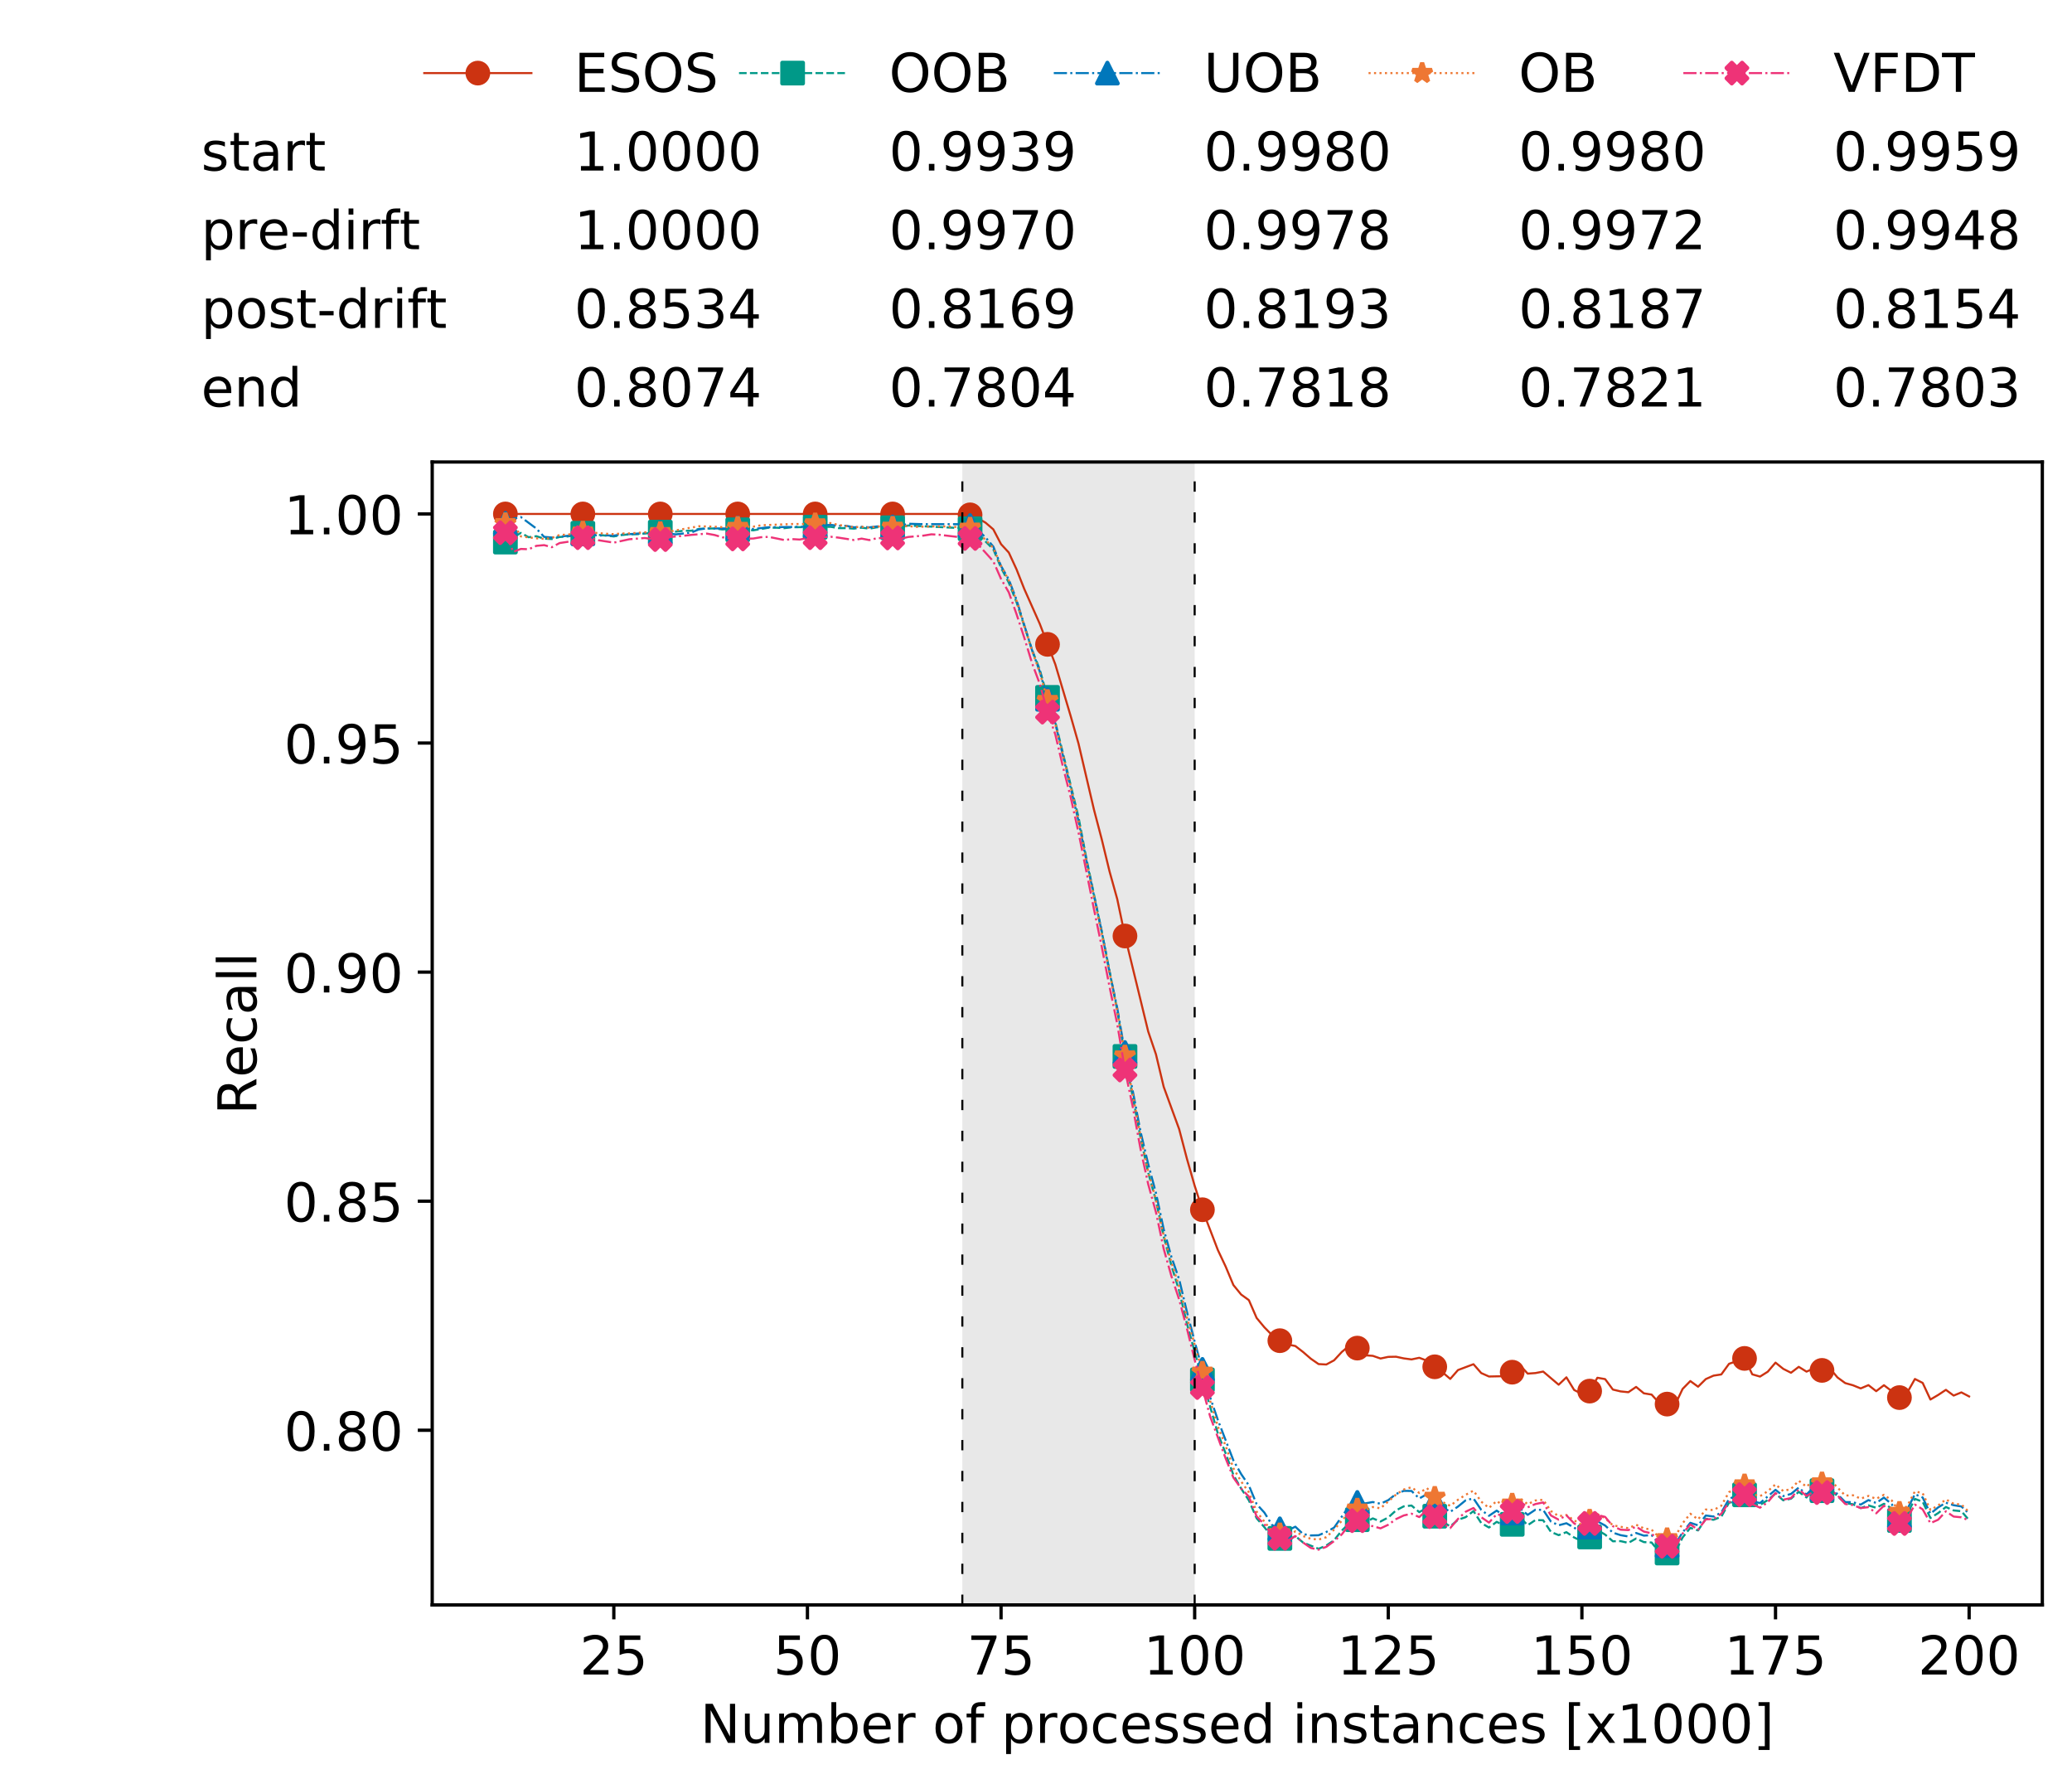 <?xml version="1.0" encoding="utf-8" standalone="no"?>
<!DOCTYPE svg PUBLIC "-//W3C//DTD SVG 1.1//EN"
  "http://www.w3.org/Graphics/SVG/1.1/DTD/svg11.dtd">
<!-- Created with matplotlib (https://matplotlib.org/) -->
<svg height="432.615pt" version="1.1" viewBox="0 0 502.65 432.615" width="502.65pt" xmlns="http://www.w3.org/2000/svg" xmlns:xlink="http://www.w3.org/1999/xlink">
 <defs>
  <style type="text/css">
*{stroke-linecap:butt;stroke-linejoin:round;white-space:pre;}
  </style>
 </defs>
 <g id="figure_1">
  <g id="patch_1">
   <path d="M 0 432.615 
L 502.65 432.615 
L 502.65 0 
L 0 0 
z
" style="fill:#ffffff;"/>
  </g>
  <g id="axes_1">
   <g id="patch_2">
    <path d="M 104.85 389.252 
L 495.45 389.252 
L 495.45 112.052 
L 104.85 112.052 
z
" style="fill:#ffffff;"/>
   </g>
   <g id="patch_3">
    <path clip-path="url(#pe0d739b170)" d="M 289.817 389.252 
L 289.817 112.052 
L 233.453 112.052 
L 233.453 389.252 
z
" style="fill:#d3d3d3;opacity:0.5;"/>
   </g>
   <g id="matplotlib.axis_1">
    <g id="xtick_1">
     <g id="line2d_1">
      <defs>
       <path d="M 0 0 
L 0 3.5 
" id="m3413f49b29" style="stroke:#000000;stroke-width:0.8;"/>
      </defs>
      <g>
       <use style="stroke:#000000;stroke-width:0.8;" x="148.908" xlink:href="#m3413f49b29" y="389.252"/>
      </g>
     </g>
     <g id="text_1">
      <!-- 25 -->
      <defs>
       <path d="M 19.188 8.297 
L 53.609 8.297 
L 53.609 0 
L 7.328 0 
L 7.328 8.297 
Q 12.938 14.109 22.625 23.891 
Q 32.328 33.688 34.812 36.531 
Q 39.547 41.844 41.422 45.531 
Q 43.312 49.219 43.312 52.781 
Q 43.312 58.594 39.234 62.25 
Q 35.156 65.922 28.609 65.922 
Q 23.969 65.922 18.812 64.312 
Q 13.672 62.703 7.812 59.422 
L 7.812 69.391 
Q 13.766 71.781 18.938 73 
Q 24.125 74.219 28.422 74.219 
Q 39.75 74.219 46.484 68.547 
Q 53.219 62.891 53.219 53.422 
Q 53.219 48.922 51.531 44.891 
Q 49.859 40.875 45.406 35.406 
Q 44.188 33.984 37.641 27.219 
Q 31.109 20.453 19.188 8.297 
z
" id="DejaVuSans-50"/>
       <path d="M 10.797 72.906 
L 49.516 72.906 
L 49.516 64.594 
L 19.828 64.594 
L 19.828 46.734 
Q 21.969 47.469 24.109 47.828 
Q 26.266 48.188 28.422 48.188 
Q 40.625 48.188 47.75 41.5 
Q 54.891 34.812 54.891 23.391 
Q 54.891 11.625 47.562 5.094 
Q 40.234 -1.422 26.906 -1.422 
Q 22.312 -1.422 17.547 -0.641 
Q 12.797 0.141 7.719 1.703 
L 7.719 11.625 
Q 12.109 9.234 16.797 8.062 
Q 21.484 6.891 26.703 6.891 
Q 35.156 6.891 40.078 11.328 
Q 45.016 15.766 45.016 23.391 
Q 45.016 31 40.078 35.438 
Q 35.156 39.891 26.703 39.891 
Q 22.75 39.891 18.812 39.016 
Q 14.891 38.141 10.797 36.281 
z
" id="DejaVuSans-53"/>
      </defs>
      <g transform="translate(140.636 406.13)scale(0.13 -0.13)">
       <use xlink:href="#DejaVuSans-50"/>
       <use x="63.623" xlink:href="#DejaVuSans-53"/>
      </g>
     </g>
    </g>
    <g id="xtick_2">
     <g id="line2d_2">
      <g>
       <use style="stroke:#000000;stroke-width:0.8;" x="195.877" xlink:href="#m3413f49b29" y="389.252"/>
      </g>
     </g>
     <g id="text_2">
      <!-- 50 -->
      <defs>
       <path d="M 31.781 66.406 
Q 24.172 66.406 20.328 58.906 
Q 16.5 51.422 16.5 36.375 
Q 16.5 21.391 20.328 13.891 
Q 24.172 6.391 31.781 6.391 
Q 39.453 6.391 43.281 13.891 
Q 47.125 21.391 47.125 36.375 
Q 47.125 51.422 43.281 58.906 
Q 39.453 66.406 31.781 66.406 
z
M 31.781 74.219 
Q 44.047 74.219 50.516 64.516 
Q 56.984 54.828 56.984 36.375 
Q 56.984 17.969 50.516 8.266 
Q 44.047 -1.422 31.781 -1.422 
Q 19.531 -1.422 13.062 8.266 
Q 6.594 17.969 6.594 36.375 
Q 6.594 54.828 13.062 64.516 
Q 19.531 74.219 31.781 74.219 
z
" id="DejaVuSans-48"/>
      </defs>
      <g transform="translate(187.606 406.13)scale(0.13 -0.13)">
       <use xlink:href="#DejaVuSans-53"/>
       <use x="63.623" xlink:href="#DejaVuSans-48"/>
      </g>
     </g>
    </g>
    <g id="xtick_3">
     <g id="line2d_3">
      <g>
       <use style="stroke:#000000;stroke-width:0.8;" x="242.847" xlink:href="#m3413f49b29" y="389.252"/>
      </g>
     </g>
     <g id="text_3">
      <!-- 75 -->
      <defs>
       <path d="M 8.203 72.906 
L 55.078 72.906 
L 55.078 68.703 
L 28.609 0 
L 18.312 0 
L 43.219 64.594 
L 8.203 64.594 
z
" id="DejaVuSans-55"/>
      </defs>
      <g transform="translate(234.576 406.13)scale(0.13 -0.13)">
       <use xlink:href="#DejaVuSans-55"/>
       <use x="63.623" xlink:href="#DejaVuSans-53"/>
      </g>
     </g>
    </g>
    <g id="xtick_4">
     <g id="line2d_4">
      <g>
       <use style="stroke:#000000;stroke-width:0.8;" x="289.817" xlink:href="#m3413f49b29" y="389.252"/>
      </g>
     </g>
     <g id="text_4">
      <!-- 100 -->
      <defs>
       <path d="M 12.406 8.297 
L 28.516 8.297 
L 28.516 63.922 
L 10.984 60.406 
L 10.984 69.391 
L 28.422 72.906 
L 38.281 72.906 
L 38.281 8.297 
L 54.391 8.297 
L 54.391 0 
L 12.406 0 
z
" id="DejaVuSans-49"/>
      </defs>
      <g transform="translate(277.41 406.13)scale(0.13 -0.13)">
       <use xlink:href="#DejaVuSans-49"/>
       <use x="63.623" xlink:href="#DejaVuSans-48"/>
       <use x="127.246" xlink:href="#DejaVuSans-48"/>
      </g>
     </g>
    </g>
    <g id="xtick_5">
     <g id="line2d_5">
      <g>
       <use style="stroke:#000000;stroke-width:0.8;" x="336.786" xlink:href="#m3413f49b29" y="389.252"/>
      </g>
     </g>
     <g id="text_5">
      <!-- 125 -->
      <g transform="translate(324.379 406.13)scale(0.13 -0.13)">
       <use xlink:href="#DejaVuSans-49"/>
       <use x="63.623" xlink:href="#DejaVuSans-50"/>
       <use x="127.246" xlink:href="#DejaVuSans-53"/>
      </g>
     </g>
    </g>
    <g id="xtick_6">
     <g id="line2d_6">
      <g>
       <use style="stroke:#000000;stroke-width:0.8;" x="383.756" xlink:href="#m3413f49b29" y="389.252"/>
      </g>
     </g>
     <g id="text_6">
      <!-- 150 -->
      <g transform="translate(371.349 406.13)scale(0.13 -0.13)">
       <use xlink:href="#DejaVuSans-49"/>
       <use x="63.623" xlink:href="#DejaVuSans-53"/>
       <use x="127.246" xlink:href="#DejaVuSans-48"/>
      </g>
     </g>
    </g>
    <g id="xtick_7">
     <g id="line2d_7">
      <g>
       <use style="stroke:#000000;stroke-width:0.8;" x="430.726" xlink:href="#m3413f49b29" y="389.252"/>
      </g>
     </g>
     <g id="text_7">
      <!-- 175 -->
      <g transform="translate(418.319 406.13)scale(0.13 -0.13)">
       <use xlink:href="#DejaVuSans-49"/>
       <use x="63.623" xlink:href="#DejaVuSans-55"/>
       <use x="127.246" xlink:href="#DejaVuSans-53"/>
      </g>
     </g>
    </g>
    <g id="xtick_8">
     <g id="line2d_8">
      <g>
       <use style="stroke:#000000;stroke-width:0.8;" x="477.695" xlink:href="#m3413f49b29" y="389.252"/>
      </g>
     </g>
     <g id="text_8">
      <!-- 200 -->
      <g transform="translate(465.289 406.13)scale(0.13 -0.13)">
       <use xlink:href="#DejaVuSans-50"/>
       <use x="63.623" xlink:href="#DejaVuSans-48"/>
       <use x="127.246" xlink:href="#DejaVuSans-48"/>
      </g>
     </g>
    </g>
    <g id="text_9">
     <!-- Number of processed instances [x1000] -->
     <defs>
      <path d="M 9.812 72.906 
L 23.094 72.906 
L 55.422 11.922 
L 55.422 72.906 
L 64.984 72.906 
L 64.984 0 
L 51.703 0 
L 19.391 60.984 
L 19.391 0 
L 9.812 0 
z
" id="DejaVuSans-78"/>
      <path d="M 8.5 21.578 
L 8.5 54.688 
L 17.484 54.688 
L 17.484 21.922 
Q 17.484 14.156 20.5 10.266 
Q 23.531 6.391 29.594 6.391 
Q 36.859 6.391 41.078 11.031 
Q 45.312 15.672 45.312 23.688 
L 45.312 54.688 
L 54.297 54.688 
L 54.297 0 
L 45.312 0 
L 45.312 8.406 
Q 42.047 3.422 37.719 1 
Q 33.406 -1.422 27.688 -1.422 
Q 18.266 -1.422 13.375 4.438 
Q 8.5 10.297 8.5 21.578 
z
M 31.109 56 
z
" id="DejaVuSans-117"/>
      <path d="M 52 44.188 
Q 55.375 50.25 60.062 53.125 
Q 64.75 56 71.094 56 
Q 79.641 56 84.281 50.016 
Q 88.922 44.047 88.922 33.016 
L 88.922 0 
L 79.891 0 
L 79.891 32.719 
Q 79.891 40.578 77.094 44.375 
Q 74.312 48.188 68.609 48.188 
Q 61.625 48.188 57.562 43.547 
Q 53.516 38.922 53.516 30.906 
L 53.516 0 
L 44.484 0 
L 44.484 32.719 
Q 44.484 40.625 41.703 44.406 
Q 38.922 48.188 33.109 48.188 
Q 26.219 48.188 22.156 43.531 
Q 18.109 38.875 18.109 30.906 
L 18.109 0 
L 9.078 0 
L 9.078 54.688 
L 18.109 54.688 
L 18.109 46.188 
Q 21.188 51.219 25.484 53.609 
Q 29.781 56 35.688 56 
Q 41.656 56 45.828 52.969 
Q 50 49.953 52 44.188 
z
" id="DejaVuSans-109"/>
      <path d="M 48.688 27.297 
Q 48.688 37.203 44.609 42.844 
Q 40.531 48.484 33.406 48.484 
Q 26.266 48.484 22.188 42.844 
Q 18.109 37.203 18.109 27.297 
Q 18.109 17.391 22.188 11.75 
Q 26.266 6.109 33.406 6.109 
Q 40.531 6.109 44.609 11.75 
Q 48.688 17.391 48.688 27.297 
z
M 18.109 46.391 
Q 20.953 51.266 25.266 53.625 
Q 29.594 56 35.594 56 
Q 45.562 56 51.781 48.094 
Q 58.016 40.188 58.016 27.297 
Q 58.016 14.406 51.781 6.484 
Q 45.562 -1.422 35.594 -1.422 
Q 29.594 -1.422 25.266 0.953 
Q 20.953 3.328 18.109 8.203 
L 18.109 0 
L 9.078 0 
L 9.078 75.984 
L 18.109 75.984 
z
" id="DejaVuSans-98"/>
      <path d="M 56.203 29.594 
L 56.203 25.203 
L 14.891 25.203 
Q 15.484 15.922 20.484 11.062 
Q 25.484 6.203 34.422 6.203 
Q 39.594 6.203 44.453 7.469 
Q 49.312 8.734 54.109 11.281 
L 54.109 2.781 
Q 49.266 0.734 44.188 -0.344 
Q 39.109 -1.422 33.891 -1.422 
Q 20.797 -1.422 13.156 6.188 
Q 5.516 13.812 5.516 26.812 
Q 5.516 40.234 12.766 48.109 
Q 20.016 56 32.328 56 
Q 43.359 56 49.781 48.891 
Q 56.203 41.797 56.203 29.594 
z
M 47.219 32.234 
Q 47.125 39.594 43.094 43.984 
Q 39.062 48.391 32.422 48.391 
Q 24.906 48.391 20.391 44.141 
Q 15.875 39.891 15.188 32.172 
z
" id="DejaVuSans-101"/>
      <path d="M 41.109 46.297 
Q 39.594 47.172 37.812 47.578 
Q 36.031 48 33.891 48 
Q 26.266 48 22.188 43.047 
Q 18.109 38.094 18.109 28.812 
L 18.109 0 
L 9.078 0 
L 9.078 54.688 
L 18.109 54.688 
L 18.109 46.188 
Q 20.953 51.172 25.484 53.578 
Q 30.031 56 36.531 56 
Q 37.453 56 38.578 55.875 
Q 39.703 55.766 41.062 55.516 
z
" id="DejaVuSans-114"/>
      <path id="DejaVuSans-32"/>
      <path d="M 30.609 48.391 
Q 23.391 48.391 19.188 42.75 
Q 14.984 37.109 14.984 27.297 
Q 14.984 17.484 19.156 11.844 
Q 23.344 6.203 30.609 6.203 
Q 37.797 6.203 41.984 11.859 
Q 46.188 17.531 46.188 27.297 
Q 46.188 37.016 41.984 42.703 
Q 37.797 48.391 30.609 48.391 
z
M 30.609 56 
Q 42.328 56 49.016 48.375 
Q 55.719 40.766 55.719 27.297 
Q 55.719 13.875 49.016 6.219 
Q 42.328 -1.422 30.609 -1.422 
Q 18.844 -1.422 12.172 6.219 
Q 5.516 13.875 5.516 27.297 
Q 5.516 40.766 12.172 48.375 
Q 18.844 56 30.609 56 
z
" id="DejaVuSans-111"/>
      <path d="M 37.109 75.984 
L 37.109 68.5 
L 28.516 68.5 
Q 23.688 68.5 21.797 66.547 
Q 19.922 64.594 19.922 59.516 
L 19.922 54.688 
L 34.719 54.688 
L 34.719 47.703 
L 19.922 47.703 
L 19.922 0 
L 10.891 0 
L 10.891 47.703 
L 2.297 47.703 
L 2.297 54.688 
L 10.891 54.688 
L 10.891 58.5 
Q 10.891 67.625 15.141 71.797 
Q 19.391 75.984 28.609 75.984 
z
" id="DejaVuSans-102"/>
      <path d="M 18.109 8.203 
L 18.109 -20.797 
L 9.078 -20.797 
L 9.078 54.688 
L 18.109 54.688 
L 18.109 46.391 
Q 20.953 51.266 25.266 53.625 
Q 29.594 56 35.594 56 
Q 45.562 56 51.781 48.094 
Q 58.016 40.188 58.016 27.297 
Q 58.016 14.406 51.781 6.484 
Q 45.562 -1.422 35.594 -1.422 
Q 29.594 -1.422 25.266 0.953 
Q 20.953 3.328 18.109 8.203 
z
M 48.688 27.297 
Q 48.688 37.203 44.609 42.844 
Q 40.531 48.484 33.406 48.484 
Q 26.266 48.484 22.188 42.844 
Q 18.109 37.203 18.109 27.297 
Q 18.109 17.391 22.188 11.75 
Q 26.266 6.109 33.406 6.109 
Q 40.531 6.109 44.609 11.75 
Q 48.688 17.391 48.688 27.297 
z
" id="DejaVuSans-112"/>
      <path d="M 48.781 52.594 
L 48.781 44.188 
Q 44.969 46.297 41.141 47.344 
Q 37.312 48.391 33.406 48.391 
Q 24.656 48.391 19.812 42.844 
Q 14.984 37.312 14.984 27.297 
Q 14.984 17.281 19.812 11.734 
Q 24.656 6.203 33.406 6.203 
Q 37.312 6.203 41.141 7.25 
Q 44.969 8.297 48.781 10.406 
L 48.781 2.094 
Q 45.016 0.344 40.984 -0.531 
Q 36.969 -1.422 32.422 -1.422 
Q 20.062 -1.422 12.781 6.344 
Q 5.516 14.109 5.516 27.297 
Q 5.516 40.672 12.859 48.328 
Q 20.219 56 33.016 56 
Q 37.156 56 41.109 55.141 
Q 45.062 54.297 48.781 52.594 
z
" id="DejaVuSans-99"/>
      <path d="M 44.281 53.078 
L 44.281 44.578 
Q 40.484 46.531 36.375 47.5 
Q 32.281 48.484 27.875 48.484 
Q 21.188 48.484 17.844 46.438 
Q 14.5 44.391 14.5 40.281 
Q 14.5 37.156 16.891 35.375 
Q 19.281 33.594 26.516 31.984 
L 29.594 31.297 
Q 39.156 29.25 43.188 25.516 
Q 47.219 21.781 47.219 15.094 
Q 47.219 7.469 41.188 3.016 
Q 35.156 -1.422 24.609 -1.422 
Q 20.219 -1.422 15.453 -0.562 
Q 10.688 0.297 5.422 2 
L 5.422 11.281 
Q 10.406 8.688 15.234 7.391 
Q 20.062 6.109 24.812 6.109 
Q 31.156 6.109 34.562 8.281 
Q 37.984 10.453 37.984 14.406 
Q 37.984 18.062 35.516 20.016 
Q 33.062 21.969 24.703 23.781 
L 21.578 24.516 
Q 13.234 26.266 9.516 29.906 
Q 5.812 33.547 5.812 39.891 
Q 5.812 47.609 11.281 51.797 
Q 16.75 56 26.812 56 
Q 31.781 56 36.172 55.266 
Q 40.578 54.547 44.281 53.078 
z
" id="DejaVuSans-115"/>
      <path d="M 45.406 46.391 
L 45.406 75.984 
L 54.391 75.984 
L 54.391 0 
L 45.406 0 
L 45.406 8.203 
Q 42.578 3.328 38.25 0.953 
Q 33.938 -1.422 27.875 -1.422 
Q 17.969 -1.422 11.734 6.484 
Q 5.516 14.406 5.516 27.297 
Q 5.516 40.188 11.734 48.094 
Q 17.969 56 27.875 56 
Q 33.938 56 38.25 53.625 
Q 42.578 51.266 45.406 46.391 
z
M 14.797 27.297 
Q 14.797 17.391 18.875 11.75 
Q 22.953 6.109 30.078 6.109 
Q 37.203 6.109 41.297 11.75 
Q 45.406 17.391 45.406 27.297 
Q 45.406 37.203 41.297 42.844 
Q 37.203 48.484 30.078 48.484 
Q 22.953 48.484 18.875 42.844 
Q 14.797 37.203 14.797 27.297 
z
" id="DejaVuSans-100"/>
      <path d="M 9.422 54.688 
L 18.406 54.688 
L 18.406 0 
L 9.422 0 
z
M 9.422 75.984 
L 18.406 75.984 
L 18.406 64.594 
L 9.422 64.594 
z
" id="DejaVuSans-105"/>
      <path d="M 54.891 33.016 
L 54.891 0 
L 45.906 0 
L 45.906 32.719 
Q 45.906 40.484 42.875 44.328 
Q 39.844 48.188 33.797 48.188 
Q 26.516 48.188 22.312 43.547 
Q 18.109 38.922 18.109 30.906 
L 18.109 0 
L 9.078 0 
L 9.078 54.688 
L 18.109 54.688 
L 18.109 46.188 
Q 21.344 51.125 25.703 53.562 
Q 30.078 56 35.797 56 
Q 45.219 56 50.047 50.172 
Q 54.891 44.344 54.891 33.016 
z
" id="DejaVuSans-110"/>
      <path d="M 18.312 70.219 
L 18.312 54.688 
L 36.812 54.688 
L 36.812 47.703 
L 18.312 47.703 
L 18.312 18.016 
Q 18.312 11.328 20.141 9.422 
Q 21.969 7.516 27.594 7.516 
L 36.812 7.516 
L 36.812 0 
L 27.594 0 
Q 17.188 0 13.234 3.875 
Q 9.281 7.766 9.281 18.016 
L 9.281 47.703 
L 2.688 47.703 
L 2.688 54.688 
L 9.281 54.688 
L 9.281 70.219 
z
" id="DejaVuSans-116"/>
      <path d="M 34.281 27.484 
Q 23.391 27.484 19.188 25 
Q 14.984 22.516 14.984 16.5 
Q 14.984 11.719 18.141 8.906 
Q 21.297 6.109 26.703 6.109 
Q 34.188 6.109 38.703 11.406 
Q 43.219 16.703 43.219 25.484 
L 43.219 27.484 
z
M 52.203 31.203 
L 52.203 0 
L 43.219 0 
L 43.219 8.297 
Q 40.141 3.328 35.547 0.953 
Q 30.953 -1.422 24.312 -1.422 
Q 15.922 -1.422 10.953 3.297 
Q 6 8.016 6 15.922 
Q 6 25.141 12.172 29.828 
Q 18.359 34.516 30.609 34.516 
L 43.219 34.516 
L 43.219 35.406 
Q 43.219 41.609 39.141 45 
Q 35.062 48.391 27.688 48.391 
Q 23 48.391 18.547 47.266 
Q 14.109 46.141 10.016 43.891 
L 10.016 52.203 
Q 14.938 54.109 19.578 55.047 
Q 24.219 56 28.609 56 
Q 40.484 56 46.344 49.844 
Q 52.203 43.703 52.203 31.203 
z
" id="DejaVuSans-97"/>
      <path d="M 8.594 75.984 
L 29.297 75.984 
L 29.297 69 
L 17.578 69 
L 17.578 -6.203 
L 29.297 -6.203 
L 29.297 -13.188 
L 8.594 -13.188 
z
" id="DejaVuSans-91"/>
      <path d="M 54.891 54.688 
L 35.109 28.078 
L 55.906 0 
L 45.312 0 
L 29.391 21.484 
L 13.484 0 
L 2.875 0 
L 24.125 28.609 
L 4.688 54.688 
L 15.281 54.688 
L 29.781 35.203 
L 44.281 54.688 
z
" id="DejaVuSans-120"/>
      <path d="M 30.422 75.984 
L 30.422 -13.188 
L 9.719 -13.188 
L 9.719 -6.203 
L 21.391 -6.203 
L 21.391 69 
L 9.719 69 
L 9.719 75.984 
z
" id="DejaVuSans-93"/>
     </defs>
     <g transform="translate(169.881 422.711)scale(0.13 -0.13)">
      <use xlink:href="#DejaVuSans-78"/>
      <use x="74.805" xlink:href="#DejaVuSans-117"/>
      <use x="138.184" xlink:href="#DejaVuSans-109"/>
      <use x="235.596" xlink:href="#DejaVuSans-98"/>
      <use x="299.072" xlink:href="#DejaVuSans-101"/>
      <use x="360.596" xlink:href="#DejaVuSans-114"/>
      <use x="401.709" xlink:href="#DejaVuSans-32"/>
      <use x="433.496" xlink:href="#DejaVuSans-111"/>
      <use x="494.678" xlink:href="#DejaVuSans-102"/>
      <use x="529.883" xlink:href="#DejaVuSans-32"/>
      <use x="561.67" xlink:href="#DejaVuSans-112"/>
      <use x="625.146" xlink:href="#DejaVuSans-114"/>
      <use x="666.229" xlink:href="#DejaVuSans-111"/>
      <use x="727.41" xlink:href="#DejaVuSans-99"/>
      <use x="782.391" xlink:href="#DejaVuSans-101"/>
      <use x="843.914" xlink:href="#DejaVuSans-115"/>
      <use x="896.014" xlink:href="#DejaVuSans-115"/>
      <use x="948.113" xlink:href="#DejaVuSans-101"/>
      <use x="1009.637" xlink:href="#DejaVuSans-100"/>
      <use x="1073.113" xlink:href="#DejaVuSans-32"/>
      <use x="1104.9" xlink:href="#DejaVuSans-105"/>
      <use x="1132.684" xlink:href="#DejaVuSans-110"/>
      <use x="1196.062" xlink:href="#DejaVuSans-115"/>
      <use x="1248.162" xlink:href="#DejaVuSans-116"/>
      <use x="1287.371" xlink:href="#DejaVuSans-97"/>
      <use x="1348.65" xlink:href="#DejaVuSans-110"/>
      <use x="1412.029" xlink:href="#DejaVuSans-99"/>
      <use x="1467.01" xlink:href="#DejaVuSans-101"/>
      <use x="1528.533" xlink:href="#DejaVuSans-115"/>
      <use x="1580.633" xlink:href="#DejaVuSans-32"/>
      <use x="1612.42" xlink:href="#DejaVuSans-91"/>
      <use x="1651.434" xlink:href="#DejaVuSans-120"/>
      <use x="1710.613" xlink:href="#DejaVuSans-49"/>
      <use x="1774.236" xlink:href="#DejaVuSans-48"/>
      <use x="1837.859" xlink:href="#DejaVuSans-48"/>
      <use x="1901.482" xlink:href="#DejaVuSans-48"/>
      <use x="1965.105" xlink:href="#DejaVuSans-93"/>
     </g>
    </g>
   </g>
   <g id="matplotlib.axis_2">
    <g id="ytick_1">
     <g id="line2d_9">
      <defs>
       <path d="M 0 0 
L -3.5 0 
" id="mc41fe9421d" style="stroke:#000000;stroke-width:0.8;"/>
      </defs>
      <g>
       <use style="stroke:#000000;stroke-width:0.8;" x="104.85" xlink:href="#mc41fe9421d" y="346.886"/>
      </g>
     </g>
     <g id="text_10">
      <!-- 0.80 -->
      <defs>
       <path d="M 10.688 12.406 
L 21 12.406 
L 21 0 
L 10.688 0 
z
" id="DejaVuSans-46"/>
       <path d="M 31.781 34.625 
Q 24.75 34.625 20.719 30.859 
Q 16.703 27.094 16.703 20.516 
Q 16.703 13.922 20.719 10.156 
Q 24.75 6.391 31.781 6.391 
Q 38.812 6.391 42.859 10.172 
Q 46.922 13.969 46.922 20.516 
Q 46.922 27.094 42.891 30.859 
Q 38.875 34.625 31.781 34.625 
z
M 21.922 38.812 
Q 15.578 40.375 12.031 44.719 
Q 8.5 49.078 8.5 55.328 
Q 8.5 64.062 14.719 69.141 
Q 20.953 74.219 31.781 74.219 
Q 42.672 74.219 48.875 69.141 
Q 55.078 64.062 55.078 55.328 
Q 55.078 49.078 51.531 44.719 
Q 48 40.375 41.703 38.812 
Q 48.828 37.156 52.797 32.312 
Q 56.781 27.484 56.781 20.516 
Q 56.781 9.906 50.312 4.234 
Q 43.844 -1.422 31.781 -1.422 
Q 19.734 -1.422 13.25 4.234 
Q 6.781 9.906 6.781 20.516 
Q 6.781 27.484 10.781 32.312 
Q 14.797 37.156 21.922 38.812 
z
M 18.312 54.391 
Q 18.312 48.734 21.844 45.562 
Q 25.391 42.391 31.781 42.391 
Q 38.141 42.391 41.719 45.562 
Q 45.312 48.734 45.312 54.391 
Q 45.312 60.062 41.719 63.234 
Q 38.141 66.406 31.781 66.406 
Q 25.391 66.406 21.844 63.234 
Q 18.312 60.062 18.312 54.391 
z
" id="DejaVuSans-56"/>
      </defs>
      <g transform="translate(68.905 351.825)scale(0.13 -0.13)">
       <use xlink:href="#DejaVuSans-48"/>
       <use x="63.623" xlink:href="#DejaVuSans-46"/>
       <use x="95.41" xlink:href="#DejaVuSans-56"/>
       <use x="159.033" xlink:href="#DejaVuSans-48"/>
      </g>
     </g>
    </g>
    <g id="ytick_2">
     <g id="line2d_10">
      <g>
       <use style="stroke:#000000;stroke-width:0.8;" x="104.85" xlink:href="#mc41fe9421d" y="291.327"/>
      </g>
     </g>
     <g id="text_11">
      <!-- 0.85 -->
      <g transform="translate(68.905 296.266)scale(0.13 -0.13)">
       <use xlink:href="#DejaVuSans-48"/>
       <use x="63.623" xlink:href="#DejaVuSans-46"/>
       <use x="95.41" xlink:href="#DejaVuSans-56"/>
       <use x="159.033" xlink:href="#DejaVuSans-53"/>
      </g>
     </g>
    </g>
    <g id="ytick_3">
     <g id="line2d_11">
      <g>
       <use style="stroke:#000000;stroke-width:0.8;" x="104.85" xlink:href="#mc41fe9421d" y="235.769"/>
      </g>
     </g>
     <g id="text_12">
      <!-- 0.90 -->
      <defs>
       <path d="M 10.984 1.516 
L 10.984 10.5 
Q 14.703 8.734 18.5 7.812 
Q 22.312 6.891 25.984 6.891 
Q 35.75 6.891 40.891 13.453 
Q 46.047 20.016 46.781 33.406 
Q 43.953 29.203 39.594 26.953 
Q 35.25 24.703 29.984 24.703 
Q 19.047 24.703 12.672 31.312 
Q 6.297 37.938 6.297 49.422 
Q 6.297 60.641 12.938 67.422 
Q 19.578 74.219 30.609 74.219 
Q 43.266 74.219 49.922 64.516 
Q 56.594 54.828 56.594 36.375 
Q 56.594 19.141 48.406 8.859 
Q 40.234 -1.422 26.422 -1.422 
Q 22.703 -1.422 18.891 -0.688 
Q 15.094 0.047 10.984 1.516 
z
M 30.609 32.422 
Q 37.25 32.422 41.125 36.953 
Q 45.016 41.5 45.016 49.422 
Q 45.016 57.281 41.125 61.844 
Q 37.25 66.406 30.609 66.406 
Q 23.969 66.406 20.094 61.844 
Q 16.219 57.281 16.219 49.422 
Q 16.219 41.5 20.094 36.953 
Q 23.969 32.422 30.609 32.422 
z
" id="DejaVuSans-57"/>
      </defs>
      <g transform="translate(68.905 240.708)scale(0.13 -0.13)">
       <use xlink:href="#DejaVuSans-48"/>
       <use x="63.623" xlink:href="#DejaVuSans-46"/>
       <use x="95.41" xlink:href="#DejaVuSans-57"/>
       <use x="159.033" xlink:href="#DejaVuSans-48"/>
      </g>
     </g>
    </g>
    <g id="ytick_4">
     <g id="line2d_12">
      <g>
       <use style="stroke:#000000;stroke-width:0.8;" x="104.85" xlink:href="#mc41fe9421d" y="180.21"/>
      </g>
     </g>
     <g id="text_13">
      <!-- 0.95 -->
      <g transform="translate(68.905 185.149)scale(0.13 -0.13)">
       <use xlink:href="#DejaVuSans-48"/>
       <use x="63.623" xlink:href="#DejaVuSans-46"/>
       <use x="95.41" xlink:href="#DejaVuSans-57"/>
       <use x="159.033" xlink:href="#DejaVuSans-53"/>
      </g>
     </g>
    </g>
    <g id="ytick_5">
     <g id="line2d_13">
      <g>
       <use style="stroke:#000000;stroke-width:0.8;" x="104.85" xlink:href="#mc41fe9421d" y="124.652"/>
      </g>
     </g>
     <g id="text_14">
      <!-- 1.00 -->
      <g transform="translate(68.905 129.591)scale(0.13 -0.13)">
       <use xlink:href="#DejaVuSans-49"/>
       <use x="63.623" xlink:href="#DejaVuSans-46"/>
       <use x="95.41" xlink:href="#DejaVuSans-48"/>
       <use x="159.033" xlink:href="#DejaVuSans-48"/>
      </g>
     </g>
    </g>
    <g id="text_15">
     <!-- Recall -->
     <defs>
      <path d="M 44.391 34.188 
Q 47.562 33.109 50.562 29.594 
Q 53.562 26.078 56.594 19.922 
L 66.609 0 
L 56 0 
L 46.688 18.703 
Q 43.062 26.031 39.672 28.422 
Q 36.281 30.812 30.422 30.812 
L 19.672 30.812 
L 19.672 0 
L 9.812 0 
L 9.812 72.906 
L 32.078 72.906 
Q 44.578 72.906 50.734 67.672 
Q 56.891 62.453 56.891 51.906 
Q 56.891 45.016 53.688 40.469 
Q 50.484 35.938 44.391 34.188 
z
M 19.672 64.797 
L 19.672 38.922 
L 32.078 38.922 
Q 39.203 38.922 42.844 42.219 
Q 46.484 45.516 46.484 51.906 
Q 46.484 58.297 42.844 61.547 
Q 39.203 64.797 32.078 64.797 
z
" id="DejaVuSans-82"/>
      <path d="M 9.422 75.984 
L 18.406 75.984 
L 18.406 0 
L 9.422 0 
z
" id="DejaVuSans-108"/>
     </defs>
     <g transform="translate(62.201 270.333)rotate(-90)scale(0.13 -0.13)">
      <use xlink:href="#DejaVuSans-82"/>
      <use x="69.42" xlink:href="#DejaVuSans-101"/>
      <use x="130.943" xlink:href="#DejaVuSans-99"/>
      <use x="185.924" xlink:href="#DejaVuSans-97"/>
      <use x="247.203" xlink:href="#DejaVuSans-108"/>
      <use x="274.986" xlink:href="#DejaVuSans-108"/>
     </g>
    </g>
   </g>
   <g id="line2d_14"/>
   <g id="line2d_15"/>
   <g id="line2d_16"/>
   <g id="line2d_17"/>
   <g id="line2d_18"/>
   <g id="line2d_19">
    <path clip-path="url(#pe0d739b170)" d="M 122.605 124.652 
L 233.453 124.652 
L 235.332 124.871 
L 237.211 125.68 
L 239.089 126.771 
L 240.968 128.388 
L 242.847 131.98 
L 244.726 134.017 
L 246.605 138.095 
L 248.483 142.854 
L 252.241 151.305 
L 255.998 161.097 
L 259.756 173.735 
L 261.635 180.333 
L 265.392 196.39 
L 267.271 203.548 
L 269.15 211.293 
L 271.029 218.044 
L 272.908 227.012 
L 278.544 250.177 
L 280.423 255.701 
L 282.302 263.589 
L 286.059 273.87 
L 287.938 281.045 
L 289.817 287.586 
L 291.695 293.402 
L 295.453 303.196 
L 297.332 307.177 
L 299.211 311.67 
L 301.089 313.966 
L 302.968 315.332 
L 304.847 319.649 
L 306.726 321.914 
L 308.605 323.833 
L 310.483 325.161 
L 312.362 326.08 
L 314.241 326.455 
L 316.12 327.912 
L 317.998 329.536 
L 319.877 330.836 
L 321.756 330.936 
L 323.635 329.925 
L 325.514 327.892 
L 327.392 326.337 
L 329.271 326.963 
L 331.15 328.704 
L 333.029 328.837 
L 334.908 329.485 
L 336.786 329.087 
L 338.665 329.052 
L 340.544 329.454 
L 342.423 329.706 
L 344.302 329.31 
L 346.18 330.01 
L 348.059 331.497 
L 349.938 332.824 
L 351.817 334.432 
L 353.695 332.283 
L 357.453 330.867 
L 359.332 333.013 
L 361.211 333.848 
L 364.968 333.769 
L 366.847 332.801 
L 368.726 331.096 
L 370.605 333.148 
L 372.483 333.015 
L 374.362 332.651 
L 378.12 335.838 
L 379.998 334.048 
L 381.877 337.117 
L 383.756 338.078 
L 385.635 337.39 
L 387.514 334.153 
L 389.392 334.482 
L 391.271 337.017 
L 393.15 337.463 
L 395.029 337.659 
L 396.908 336.374 
L 398.786 337.925 
L 400.665 338.234 
L 402.544 340.298 
L 406.302 340.848 
L 408.18 336.869 
L 410.059 334.952 
L 411.938 336.325 
L 413.817 334.47 
L 415.695 333.637 
L 417.574 333.349 
L 419.453 330.767 
L 423.211 329.461 
L 425.089 333.323 
L 426.968 333.869 
L 428.847 332.684 
L 430.726 330.485 
L 432.605 331.994 
L 434.483 332.94 
L 436.362 331.504 
L 438.241 332.667 
L 440.12 331.852 
L 441.998 332.367 
L 443.877 331.815 
L 445.756 334.078 
L 447.635 335.448 
L 449.514 335.975 
L 451.392 336.738 
L 453.271 335.943 
L 455.15 337.407 
L 457.029 335.962 
L 458.908 337.388 
L 460.786 338.965 
L 462.665 337.78 
L 464.544 334.451 
L 466.423 335.402 
L 468.302 339.433 
L 470.18 338.327 
L 472.059 337.083 
L 473.938 338.473 
L 475.817 337.701 
L 477.695 338.686 
L 477.695 338.686 
" style="fill:none;stroke:#cc3311;stroke-linecap:square;stroke-width:0.5;"/>
    <defs>
     <path d="M 0 2.5 
C 0.663 2.5 1.299 2.237 1.768 1.768 
C 2.237 1.299 2.5 0.663 2.5 0 
C 2.5 -0.663 2.237 -1.299 1.768 -1.768 
C 1.299 -2.237 0.663 -2.5 0 -2.5 
C -0.663 -2.5 -1.299 -2.237 -1.768 -1.768 
C -2.237 -1.299 -2.5 -0.663 -2.5 0 
C -2.5 0.663 -2.237 1.299 -1.768 1.768 
C -1.299 2.237 -0.663 2.5 0 2.5 
z
" id="mb4279cced0" style="stroke:#cc3311;"/>
    </defs>
    <g clip-path="url(#pe0d739b170)">
     <use style="fill:#cc3311;stroke:#cc3311;" x="122.605" xlink:href="#mb4279cced0" y="124.652"/>
     <use style="fill:#cc3311;stroke:#cc3311;" x="141.392" xlink:href="#mb4279cced0" y="124.652"/>
     <use style="fill:#cc3311;stroke:#cc3311;" x="160.18" xlink:href="#mb4279cced0" y="124.652"/>
     <use style="fill:#cc3311;stroke:#cc3311;" x="178.968" xlink:href="#mb4279cced0" y="124.652"/>
     <use style="fill:#cc3311;stroke:#cc3311;" x="197.756" xlink:href="#mb4279cced0" y="124.652"/>
     <use style="fill:#cc3311;stroke:#cc3311;" x="216.544" xlink:href="#mb4279cced0" y="124.652"/>
     <use style="fill:#cc3311;stroke:#cc3311;" x="235.332" xlink:href="#mb4279cced0" y="124.871"/>
     <use style="fill:#cc3311;stroke:#cc3311;" x="254.12" xlink:href="#mb4279cced0" y="156.275"/>
     <use style="fill:#cc3311;stroke:#cc3311;" x="272.908" xlink:href="#mb4279cced0" y="227.012"/>
     <use style="fill:#cc3311;stroke:#cc3311;" x="291.695" xlink:href="#mb4279cced0" y="293.402"/>
     <use style="fill:#cc3311;stroke:#cc3311;" x="310.483" xlink:href="#mb4279cced0" y="325.161"/>
     <use style="fill:#cc3311;stroke:#cc3311;" x="329.271" xlink:href="#mb4279cced0" y="326.963"/>
     <use style="fill:#cc3311;stroke:#cc3311;" x="348.059" xlink:href="#mb4279cced0" y="331.497"/>
     <use style="fill:#cc3311;stroke:#cc3311;" x="366.847" xlink:href="#mb4279cced0" y="332.801"/>
     <use style="fill:#cc3311;stroke:#cc3311;" x="385.635" xlink:href="#mb4279cced0" y="337.39"/>
     <use style="fill:#cc3311;stroke:#cc3311;" x="404.423" xlink:href="#mb4279cced0" y="340.541"/>
     <use style="fill:#cc3311;stroke:#cc3311;" x="423.211" xlink:href="#mb4279cced0" y="329.461"/>
     <use style="fill:#cc3311;stroke:#cc3311;" x="441.998" xlink:href="#mb4279cced0" y="332.367"/>
     <use style="fill:#cc3311;stroke:#cc3311;" x="460.786" xlink:href="#mb4279cced0" y="338.965"/>
    </g>
   </g>
   <g id="line2d_20"/>
   <g id="line2d_21"/>
   <g id="line2d_22"/>
   <g id="line2d_23"/>
   <g id="line2d_24">
    <path clip-path="url(#pe0d739b170)" d="M 122.605 131.469 
L 126.362 129.247 
L 128.241 130.294 
L 130.12 130.051 
L 131.998 130.639 
L 133.877 130.734 
L 135.756 130.239 
L 137.635 130.118 
L 139.514 129.804 
L 141.392 129.336 
L 148.908 130.103 
L 150.786 129.763 
L 152.665 129.591 
L 154.544 129.561 
L 160.18 129.061 
L 162.059 128.83 
L 163.938 128.938 
L 165.817 128.73 
L 167.695 128.727 
L 169.574 128.28 
L 171.453 128.175 
L 173.332 128.182 
L 175.211 128.402 
L 177.089 128.286 
L 178.968 128.5 
L 180.847 128.491 
L 182.726 128.619 
L 186.483 127.983 
L 188.362 127.983 
L 190.241 128.098 
L 192.12 127.878 
L 201.514 127.765 
L 203.392 128.088 
L 205.271 128.088 
L 207.15 128.209 
L 209.029 127.982 
L 210.908 128.217 
L 212.786 127.877 
L 214.665 128.223 
L 218.423 127.9 
L 220.302 127.451 
L 231.574 128.011 
L 233.453 128.015 
L 235.332 128.23 
L 237.211 129.269 
L 239.089 131.337 
L 240.968 133.208 
L 242.847 137.704 
L 244.726 141.317 
L 246.605 146.057 
L 250.362 157.593 
L 252.241 162.404 
L 254.12 169.142 
L 255.998 175.062 
L 261.635 198.187 
L 263.514 208.05 
L 267.271 225.895 
L 271.029 244.958 
L 272.908 256.222 
L 276.665 275.79 
L 278.544 284.412 
L 280.423 291.2 
L 282.302 299.872 
L 284.18 306.956 
L 286.059 313.062 
L 287.938 321.031 
L 291.695 334.663 
L 295.453 347.709 
L 297.332 352.489 
L 299.211 357.716 
L 301.089 361.024 
L 302.968 363.895 
L 304.847 368.233 
L 306.726 370.39 
L 308.605 372.754 
L 310.483 373.114 
L 312.362 373.699 
L 314.241 372.544 
L 316.12 374.119 
L 319.877 375.636 
L 321.756 374.837 
L 323.635 373.557 
L 325.514 371.207 
L 327.392 369.416 
L 329.271 368.567 
L 331.15 369.239 
L 333.029 368.261 
L 334.908 369.016 
L 336.786 368.032 
L 338.665 366.323 
L 340.544 365.342 
L 342.423 365.142 
L 344.302 366.747 
L 346.18 365.686 
L 348.059 367.734 
L 349.938 369.051 
L 351.817 370.203 
L 353.695 368.609 
L 355.574 367.952 
L 357.453 366.49 
L 359.332 369.383 
L 361.211 370.477 
L 363.089 369.095 
L 364.968 370.019 
L 366.847 369.697 
L 368.726 367.984 
L 370.605 369.913 
L 372.483 368.664 
L 374.362 368.713 
L 376.241 371.541 
L 378.12 372.324 
L 379.998 371.604 
L 381.877 372.893 
L 383.756 373.774 
L 385.635 372.766 
L 387.514 371.066 
L 389.392 372.194 
L 391.271 373.813 
L 393.15 373.777 
L 395.029 374.208 
L 396.908 373.137 
L 398.786 374.01 
L 400.665 374.11 
L 402.544 376.461 
L 404.423 376.652 
L 406.302 376.642 
L 408.18 372.893 
L 410.059 370.559 
L 411.938 371.179 
L 413.817 368.345 
L 415.695 368.597 
L 417.574 367.859 
L 419.453 364.435 
L 421.332 364.207 
L 423.211 362.543 
L 425.089 364.715 
L 426.968 365.023 
L 428.847 363.794 
L 430.726 362.254 
L 432.605 363.881 
L 434.483 363.481 
L 436.362 361.823 
L 438.241 363.189 
L 440.12 360.842 
L 441.998 361.536 
L 443.877 360.892 
L 445.756 362.902 
L 447.635 364.566 
L 449.514 364.829 
L 451.392 365.757 
L 453.271 365.106 
L 455.15 365.7 
L 457.029 364.719 
L 458.908 365.836 
L 460.786 368.765 
L 462.665 367.212 
L 464.544 363.529 
L 466.423 364.224 
L 468.302 368.16 
L 470.18 366.976 
L 472.059 365.505 
L 473.938 366.33 
L 475.817 366.52 
L 477.695 368.712 
L 477.695 368.712 
" style="fill:none;stroke:#009988;stroke-dasharray:1.85,0.8;stroke-dashoffset:0;stroke-width:0.5;"/>
    <defs>
     <path d="M -2.5 2.5 
L 2.5 2.5 
L 2.5 -2.5 
L -2.5 -2.5 
z
" id="me0a19927e5" style="stroke:#009988;stroke-linejoin:miter;"/>
    </defs>
    <g clip-path="url(#pe0d739b170)">
     <use style="fill:#009988;stroke:#009988;stroke-linejoin:miter;" x="122.605" xlink:href="#me0a19927e5" y="131.469"/>
     <use style="fill:#009988;stroke:#009988;stroke-linejoin:miter;" x="141.392" xlink:href="#me0a19927e5" y="129.336"/>
     <use style="fill:#009988;stroke:#009988;stroke-linejoin:miter;" x="160.18" xlink:href="#me0a19927e5" y="129.061"/>
     <use style="fill:#009988;stroke:#009988;stroke-linejoin:miter;" x="178.968" xlink:href="#me0a19927e5" y="128.5"/>
     <use style="fill:#009988;stroke:#009988;stroke-linejoin:miter;" x="197.756" xlink:href="#me0a19927e5" y="127.874"/>
     <use style="fill:#009988;stroke:#009988;stroke-linejoin:miter;" x="216.544" xlink:href="#me0a19927e5" y="128.008"/>
     <use style="fill:#009988;stroke:#009988;stroke-linejoin:miter;" x="235.332" xlink:href="#me0a19927e5" y="128.23"/>
     <use style="fill:#009988;stroke:#009988;stroke-linejoin:miter;" x="254.12" xlink:href="#me0a19927e5" y="169.142"/>
     <use style="fill:#009988;stroke:#009988;stroke-linejoin:miter;" x="272.908" xlink:href="#me0a19927e5" y="256.222"/>
     <use style="fill:#009988;stroke:#009988;stroke-linejoin:miter;" x="291.695" xlink:href="#me0a19927e5" y="334.663"/>
     <use style="fill:#009988;stroke:#009988;stroke-linejoin:miter;" x="310.483" xlink:href="#me0a19927e5" y="373.114"/>
     <use style="fill:#009988;stroke:#009988;stroke-linejoin:miter;" x="329.271" xlink:href="#me0a19927e5" y="368.567"/>
     <use style="fill:#009988;stroke:#009988;stroke-linejoin:miter;" x="348.059" xlink:href="#me0a19927e5" y="367.734"/>
     <use style="fill:#009988;stroke:#009988;stroke-linejoin:miter;" x="366.847" xlink:href="#me0a19927e5" y="369.697"/>
     <use style="fill:#009988;stroke:#009988;stroke-linejoin:miter;" x="385.635" xlink:href="#me0a19927e5" y="372.766"/>
     <use style="fill:#009988;stroke:#009988;stroke-linejoin:miter;" x="404.423" xlink:href="#me0a19927e5" y="376.652"/>
     <use style="fill:#009988;stroke:#009988;stroke-linejoin:miter;" x="423.211" xlink:href="#me0a19927e5" y="362.543"/>
     <use style="fill:#009988;stroke:#009988;stroke-linejoin:miter;" x="441.998" xlink:href="#me0a19927e5" y="361.536"/>
     <use style="fill:#009988;stroke:#009988;stroke-linejoin:miter;" x="460.786" xlink:href="#me0a19927e5" y="368.765"/>
    </g>
   </g>
   <g id="line2d_25"/>
   <g id="line2d_26"/>
   <g id="line2d_27"/>
   <g id="line2d_28"/>
   <g id="line2d_29">
    <path clip-path="url(#pe0d739b170)" d="M 122.605 126.924 
L 124.483 125.788 
L 126.362 125.409 
L 130.12 128.195 
L 131.998 130.207 
L 133.877 130.364 
L 139.514 129.757 
L 141.392 129.472 
L 143.271 129.627 
L 145.15 129.903 
L 147.029 129.841 
L 148.908 129.918 
L 150.786 129.589 
L 152.665 129.556 
L 158.302 129.15 
L 162.059 129.379 
L 163.938 129.604 
L 167.695 129.166 
L 169.574 128.385 
L 171.453 128.166 
L 177.089 128.163 
L 178.968 128.065 
L 182.726 128.296 
L 186.483 127.871 
L 195.877 127.76 
L 199.635 127.418 
L 201.514 127.308 
L 203.392 127.525 
L 205.271 127.526 
L 207.15 127.888 
L 209.029 127.774 
L 210.908 127.896 
L 212.786 127.674 
L 214.665 127.803 
L 216.544 127.803 
L 218.423 127.587 
L 220.302 127.026 
L 224.059 127.136 
L 233.453 127.138 
L 235.332 127.467 
L 237.211 128.507 
L 239.089 130.356 
L 240.968 132.564 
L 242.847 137.285 
L 244.726 140.543 
L 246.605 145.504 
L 250.362 157.698 
L 252.241 162.859 
L 254.12 169.597 
L 255.998 175.407 
L 261.635 199.097 
L 263.514 208.521 
L 267.271 225.938 
L 269.15 235.706 
L 271.029 244.45 
L 272.908 255.276 
L 274.786 264.512 
L 276.665 274.363 
L 278.544 282.333 
L 280.423 289.331 
L 282.302 298.117 
L 284.18 304.865 
L 286.059 310.3 
L 287.938 318.17 
L 289.817 325.405 
L 293.574 338.925 
L 295.453 344.416 
L 299.211 354.201 
L 301.089 357.504 
L 302.968 360.272 
L 304.847 364.804 
L 306.726 366.849 
L 308.605 369.881 
L 310.483 370.789 
L 312.362 371.198 
L 314.241 370.274 
L 316.12 372.061 
L 317.998 372.398 
L 319.877 372.351 
L 321.756 371.557 
L 323.635 370.506 
L 327.392 365.144 
L 329.271 364.394 
L 331.15 364.624 
L 333.029 364.292 
L 334.908 364.712 
L 336.786 363.832 
L 338.665 362.347 
L 340.544 361.583 
L 342.423 361.61 
L 344.302 363.438 
L 346.18 362.373 
L 348.059 364.088 
L 349.938 365.514 
L 351.817 366.667 
L 353.695 365.397 
L 355.574 363.863 
L 357.453 363.417 
L 359.332 366.194 
L 361.211 367.636 
L 363.089 366.371 
L 364.968 367.729 
L 366.847 366.962 
L 368.726 365.808 
L 370.605 367.403 
L 372.483 366.154 
L 374.362 366.204 
L 376.241 369.038 
L 378.12 369.936 
L 379.998 369.437 
L 383.756 371.6 
L 385.635 370.367 
L 387.514 368.977 
L 389.392 369.992 
L 391.271 371.723 
L 393.15 372.33 
L 395.029 372.651 
L 396.908 371.806 
L 398.786 372.441 
L 400.665 372.323 
L 402.544 374.456 
L 404.423 374.877 
L 406.302 374.639 
L 408.18 371.673 
L 410.059 369.331 
L 411.938 369.95 
L 413.817 367.559 
L 415.695 367.811 
L 417.574 366.855 
L 419.453 363.533 
L 421.332 362.717 
L 423.211 361.719 
L 425.089 364.117 
L 426.968 364.536 
L 430.726 361.331 
L 432.605 362.846 
L 434.483 362.332 
L 436.362 360.787 
L 438.241 362.48 
L 440.12 360.564 
L 441.998 361.142 
L 443.877 360.496 
L 447.635 364.306 
L 449.514 364.33 
L 451.392 364.918 
L 453.271 363.821 
L 455.15 364.526 
L 457.029 363.221 
L 458.908 364.82 
L 460.786 367.743 
L 462.665 366.08 
L 464.544 362.399 
L 466.423 363.19 
L 468.302 367.124 
L 470.18 365.593 
L 472.059 364.462 
L 473.938 365.064 
L 475.817 365.367 
L 477.695 367.116 
L 477.695 367.116 
" style="fill:none;stroke:#0077bb;stroke-dasharray:3.2,0.8,0.5,0.8;stroke-dashoffset:0;stroke-width:0.5;"/>
    <defs>
     <path d="M 0 -2.5 
L -2.5 2.5 
L 2.5 2.5 
z
" id="m3658000540" style="stroke:#0077bb;stroke-linejoin:miter;"/>
    </defs>
    <g clip-path="url(#pe0d739b170)">
     <use style="fill:#0077bb;stroke:#0077bb;stroke-linejoin:miter;" x="122.605" xlink:href="#m3658000540" y="126.924"/>
     <use style="fill:#0077bb;stroke:#0077bb;stroke-linejoin:miter;" x="141.392" xlink:href="#m3658000540" y="129.472"/>
     <use style="fill:#0077bb;stroke:#0077bb;stroke-linejoin:miter;" x="160.18" xlink:href="#m3658000540" y="129.261"/>
     <use style="fill:#0077bb;stroke:#0077bb;stroke-linejoin:miter;" x="178.968" xlink:href="#m3658000540" y="128.065"/>
     <use style="fill:#0077bb;stroke:#0077bb;stroke-linejoin:miter;" x="197.756" xlink:href="#m3658000540" y="127.536"/>
     <use style="fill:#0077bb;stroke:#0077bb;stroke-linejoin:miter;" x="216.544" xlink:href="#m3658000540" y="127.803"/>
     <use style="fill:#0077bb;stroke:#0077bb;stroke-linejoin:miter;" x="235.332" xlink:href="#m3658000540" y="127.467"/>
     <use style="fill:#0077bb;stroke:#0077bb;stroke-linejoin:miter;" x="254.12" xlink:href="#m3658000540" y="169.597"/>
     <use style="fill:#0077bb;stroke:#0077bb;stroke-linejoin:miter;" x="272.908" xlink:href="#m3658000540" y="255.276"/>
     <use style="fill:#0077bb;stroke:#0077bb;stroke-linejoin:miter;" x="291.695" xlink:href="#m3658000540" y="332.122"/>
     <use style="fill:#0077bb;stroke:#0077bb;stroke-linejoin:miter;" x="310.483" xlink:href="#m3658000540" y="370.789"/>
     <use style="fill:#0077bb;stroke:#0077bb;stroke-linejoin:miter;" x="329.271" xlink:href="#m3658000540" y="364.394"/>
     <use style="fill:#0077bb;stroke:#0077bb;stroke-linejoin:miter;" x="348.059" xlink:href="#m3658000540" y="364.088"/>
     <use style="fill:#0077bb;stroke:#0077bb;stroke-linejoin:miter;" x="366.847" xlink:href="#m3658000540" y="366.962"/>
     <use style="fill:#0077bb;stroke:#0077bb;stroke-linejoin:miter;" x="385.635" xlink:href="#m3658000540" y="370.367"/>
     <use style="fill:#0077bb;stroke:#0077bb;stroke-linejoin:miter;" x="404.423" xlink:href="#m3658000540" y="374.877"/>
     <use style="fill:#0077bb;stroke:#0077bb;stroke-linejoin:miter;" x="423.211" xlink:href="#m3658000540" y="361.719"/>
     <use style="fill:#0077bb;stroke:#0077bb;stroke-linejoin:miter;" x="441.998" xlink:href="#m3658000540" y="361.142"/>
     <use style="fill:#0077bb;stroke:#0077bb;stroke-linejoin:miter;" x="460.786" xlink:href="#m3658000540" y="367.743"/>
    </g>
   </g>
   <g id="line2d_30"/>
   <g id="line2d_31"/>
   <g id="line2d_32"/>
   <g id="line2d_33"/>
   <g id="line2d_34">
    <path clip-path="url(#pe0d739b170)" d="M 122.605 126.924 
L 124.483 126.943 
L 126.362 130.095 
L 130.12 130.563 
L 131.998 130.694 
L 133.877 130.464 
L 135.756 129.738 
L 137.635 129.672 
L 139.514 129.403 
L 141.392 128.971 
L 147.029 129.45 
L 148.908 129.554 
L 150.786 129.385 
L 152.665 129.364 
L 158.302 128.987 
L 160.18 129.098 
L 162.059 128.982 
L 169.574 127.624 
L 173.332 127.743 
L 175.211 127.851 
L 182.726 127.73 
L 184.605 127.402 
L 192.12 127.092 
L 195.877 127.086 
L 201.514 126.866 
L 203.392 127.31 
L 207.15 127.879 
L 209.029 127.763 
L 210.908 127.998 
L 212.786 127.664 
L 214.665 127.794 
L 218.423 127.686 
L 220.302 127.575 
L 222.18 127.789 
L 225.938 127.681 
L 229.695 127.676 
L 235.332 128.007 
L 237.211 129.047 
L 240.968 132.878 
L 242.847 137.265 
L 244.726 140.757 
L 246.605 145.717 
L 250.362 157.801 
L 252.241 163.078 
L 254.12 169.816 
L 255.998 175.517 
L 259.756 190.879 
L 261.635 198.984 
L 263.514 208.736 
L 267.271 226.482 
L 271.029 245.099 
L 272.908 256.035 
L 274.786 265.271 
L 276.665 275.463 
L 278.544 284.192 
L 280.423 290.981 
L 282.302 299.653 
L 284.18 306.176 
L 286.059 312.063 
L 287.938 319.553 
L 291.695 332.723 
L 293.574 339.753 
L 295.453 345.998 
L 297.332 350.668 
L 299.211 356.1 
L 301.089 359.296 
L 302.968 361.949 
L 304.847 366.608 
L 308.605 371.47 
L 312.362 372.452 
L 314.241 371.407 
L 316.12 372.551 
L 317.998 373.212 
L 319.877 373.392 
L 321.756 372.822 
L 323.635 370.988 
L 327.392 366.671 
L 329.271 365.929 
L 331.15 366.262 
L 333.029 365.509 
L 334.908 365.818 
L 338.665 362.478 
L 340.544 361.251 
L 342.423 360.71 
L 344.302 362.09 
L 346.18 360.913 
L 348.059 363.072 
L 349.938 364.284 
L 351.817 365.218 
L 353.695 363.74 
L 355.574 362.534 
L 357.453 361.528 
L 359.332 364.195 
L 361.211 365.73 
L 363.089 364.029 
L 364.968 365.378 
L 366.847 364.719 
L 368.726 363.344 
L 370.605 364.826 
L 372.483 363.911 
L 374.362 363.746 
L 376.241 366.473 
L 378.12 367.723 
L 379.998 367.452 
L 381.877 368.741 
L 383.756 369.844 
L 385.635 368.612 
L 387.514 367.213 
L 389.392 368.227 
L 391.271 369.941 
L 395.029 370.647 
L 396.908 369.802 
L 398.786 370.675 
L 400.665 370.989 
L 402.544 372.914 
L 404.423 373.112 
L 406.302 372.874 
L 408.18 369.461 
L 410.059 367.122 
L 411.938 368.505 
L 413.817 366.105 
L 415.695 366.25 
L 417.574 365.183 
L 419.453 361.871 
L 421.332 361.281 
L 423.211 360.062 
L 425.089 362.355 
L 426.968 362.883 
L 428.847 361.658 
L 430.726 360.01 
L 432.605 361.636 
L 434.483 361.122 
L 436.362 359.128 
L 438.241 360.591 
L 440.12 358.893 
L 441.998 359.578 
L 443.877 358.82 
L 447.635 362.726 
L 449.514 362.654 
L 451.392 363.467 
L 453.271 362.812 
L 455.15 363.515 
L 457.029 362.535 
L 458.908 363.898 
L 460.786 366.718 
L 462.665 365.275 
L 464.544 361.7 
L 466.423 362.155 
L 468.302 366.203 
L 470.18 365.129 
L 472.059 363.658 
L 473.938 364.708 
L 475.817 364.906 
L 477.695 366.762 
L 477.695 366.762 
" style="fill:none;stroke:#ee7733;stroke-dasharray:0.5,0.825;stroke-dashoffset:0;stroke-width:0.5;"/>
    <defs>
     <path d="M 0 -2.5 
L -0.561 -0.773 
L -2.378 -0.773 
L -0.908 0.295 
L -1.469 2.023 
L -0 0.955 
L 1.469 2.023 
L 0.908 0.295 
L 2.378 -0.773 
L 0.561 -0.773 
z
" id="m1f93b35c15" style="stroke:#ee7733;stroke-linejoin:bevel;"/>
    </defs>
    <g clip-path="url(#pe0d739b170)">
     <use style="fill:#ee7733;stroke:#ee7733;stroke-linejoin:bevel;" x="122.605" xlink:href="#m1f93b35c15" y="126.924"/>
     <use style="fill:#ee7733;stroke:#ee7733;stroke-linejoin:bevel;" x="141.392" xlink:href="#m1f93b35c15" y="128.971"/>
     <use style="fill:#ee7733;stroke:#ee7733;stroke-linejoin:bevel;" x="160.18" xlink:href="#m1f93b35c15" y="129.098"/>
     <use style="fill:#ee7733;stroke:#ee7733;stroke-linejoin:bevel;" x="178.968" xlink:href="#m1f93b35c15" y="127.836"/>
     <use style="fill:#ee7733;stroke:#ee7733;stroke-linejoin:bevel;" x="197.756" xlink:href="#m1f93b35c15" y="126.976"/>
     <use style="fill:#ee7733;stroke:#ee7733;stroke-linejoin:bevel;" x="216.544" xlink:href="#m1f93b35c15" y="127.794"/>
     <use style="fill:#ee7733;stroke:#ee7733;stroke-linejoin:bevel;" x="235.332" xlink:href="#m1f93b35c15" y="128.007"/>
     <use style="fill:#ee7733;stroke:#ee7733;stroke-linejoin:bevel;" x="254.12" xlink:href="#m1f93b35c15" y="169.816"/>
     <use style="fill:#ee7733;stroke:#ee7733;stroke-linejoin:bevel;" x="272.908" xlink:href="#m1f93b35c15" y="256.035"/>
     <use style="fill:#ee7733;stroke:#ee7733;stroke-linejoin:bevel;" x="291.695" xlink:href="#m1f93b35c15" y="332.723"/>
     <use style="fill:#ee7733;stroke:#ee7733;stroke-linejoin:bevel;" x="310.483" xlink:href="#m1f93b35c15" y="371.936"/>
     <use style="fill:#ee7733;stroke:#ee7733;stroke-linejoin:bevel;" x="329.271" xlink:href="#m1f93b35c15" y="365.929"/>
     <use style="fill:#ee7733;stroke:#ee7733;stroke-linejoin:bevel;" x="348.059" xlink:href="#m1f93b35c15" y="363.072"/>
     <use style="fill:#ee7733;stroke:#ee7733;stroke-linejoin:bevel;" x="366.847" xlink:href="#m1f93b35c15" y="364.719"/>
     <use style="fill:#ee7733;stroke:#ee7733;stroke-linejoin:bevel;" x="385.635" xlink:href="#m1f93b35c15" y="368.612"/>
     <use style="fill:#ee7733;stroke:#ee7733;stroke-linejoin:bevel;" x="404.423" xlink:href="#m1f93b35c15" y="373.112"/>
     <use style="fill:#ee7733;stroke:#ee7733;stroke-linejoin:bevel;" x="423.211" xlink:href="#m1f93b35c15" y="360.062"/>
     <use style="fill:#ee7733;stroke:#ee7733;stroke-linejoin:bevel;" x="441.998" xlink:href="#m1f93b35c15" y="359.578"/>
     <use style="fill:#ee7733;stroke:#ee7733;stroke-linejoin:bevel;" x="460.786" xlink:href="#m1f93b35c15" y="366.718"/>
    </g>
   </g>
   <g id="line2d_35"/>
   <g id="line2d_36"/>
   <g id="line2d_37"/>
   <g id="line2d_38"/>
   <g id="line2d_39">
    <path clip-path="url(#pe0d739b170)" d="M 122.605 129.196 
L 124.483 133.855 
L 126.362 133.136 
L 128.241 133.211 
L 130.12 132.385 
L 131.998 132.211 
L 133.877 132.716 
L 135.756 131.708 
L 137.635 131.424 
L 139.514 130.979 
L 141.392 130.404 
L 143.271 130.481 
L 145.15 131.021 
L 148.908 131.607 
L 152.665 130.788 
L 156.423 130.489 
L 158.302 130.751 
L 160.18 130.861 
L 162.059 130.286 
L 165.817 129.951 
L 167.695 129.729 
L 171.453 129.412 
L 173.332 129.753 
L 175.211 130.305 
L 177.089 130.594 
L 178.968 130.702 
L 182.726 130.611 
L 184.605 130.292 
L 186.483 130.206 
L 190.241 130.971 
L 192.12 130.75 
L 193.998 130.857 
L 195.877 130.514 
L 201.514 130.179 
L 203.392 130.391 
L 207.15 130.971 
L 209.029 130.63 
L 210.908 130.986 
L 212.786 130.521 
L 216.544 130.468 
L 218.423 130.685 
L 220.302 130.237 
L 224.059 129.9 
L 225.938 129.59 
L 227.817 129.693 
L 235.332 130.588 
L 237.211 131.974 
L 240.968 136.139 
L 242.847 140.414 
L 244.726 143.665 
L 246.605 148.956 
L 248.483 154.678 
L 250.362 160.823 
L 252.241 165.868 
L 254.12 172.713 
L 255.998 178.089 
L 257.877 186.052 
L 259.756 193.441 
L 261.635 201.895 
L 265.392 220.548 
L 267.271 229.611 
L 269.15 239.272 
L 271.029 248.35 
L 272.908 259.504 
L 274.786 268.394 
L 276.665 278.595 
L 278.544 287.208 
L 280.423 294 
L 282.302 302.888 
L 284.18 309.535 
L 286.059 315.199 
L 287.938 322.232 
L 289.817 329.797 
L 293.574 343.555 
L 297.332 353.723 
L 299.211 358.371 
L 301.089 361.013 
L 302.968 362.979 
L 304.847 367.772 
L 306.726 369.704 
L 308.605 372.283 
L 310.483 373.086 
L 312.362 373.708 
L 314.241 372.546 
L 316.12 374.121 
L 317.998 375.439 
L 319.877 375.856 
L 321.756 375.161 
L 323.635 373.771 
L 325.514 372.137 
L 327.392 369.685 
L 329.271 368.812 
L 331.15 369.919 
L 333.029 370.145 
L 334.908 370.676 
L 336.786 369.803 
L 338.665 368.433 
L 340.544 367.549 
L 342.423 367.122 
L 344.302 367.944 
L 346.18 366.223 
L 349.938 369.465 
L 351.817 370.614 
L 353.695 368.392 
L 355.574 366.639 
L 357.453 365.736 
L 359.332 367.958 
L 361.211 369.282 
L 363.089 367.242 
L 364.968 367.708 
L 366.847 366.604 
L 368.726 364.103 
L 370.605 365.584 
L 372.483 364.78 
L 374.362 364.392 
L 376.241 367.553 
L 378.12 368.572 
L 379.998 367.517 
L 381.877 369.477 
L 383.756 370.593 
L 385.635 369.474 
L 387.514 367.428 
L 389.392 367.896 
L 391.271 370.148 
L 393.15 371.003 
L 395.029 371.101 
L 396.908 370.258 
L 398.786 371.459 
L 400.665 371.882 
L 402.544 374.149 
L 404.423 375.022 
L 406.302 375.579 
L 408.18 371.943 
L 410.059 369.727 
L 411.938 371.001 
L 413.817 368.495 
L 415.695 368.421 
L 417.574 367.125 
L 419.453 364.345 
L 421.332 363.844 
L 423.211 362.51 
L 425.089 364.808 
L 426.968 365.668 
L 428.847 364.327 
L 430.726 362.096 
L 432.605 363.724 
L 434.483 363.322 
L 436.362 361.217 
L 438.241 362.813 
L 440.12 361.754 
L 441.998 361.994 
L 443.877 361.129 
L 445.756 362.673 
L 447.635 364.768 
L 449.514 365.052 
L 451.392 365.756 
L 453.271 365.542 
L 455.15 367.026 
L 457.029 365.182 
L 458.908 366.781 
L 460.786 369.493 
L 462.665 368.267 
L 464.544 364.905 
L 466.423 366.066 
L 468.302 369.419 
L 470.18 368.583 
L 472.059 366.546 
L 473.938 367.818 
L 475.817 368 
L 477.695 368.765 
L 477.695 368.765 
" style="fill:none;stroke:#ee3377;stroke-dasharray:3.2,0.8,0.5,0.8;stroke-dashoffset:0;stroke-width:0.5;"/>
    <defs>
     <path d="M -1.25 2.5 
L 0 1.25 
L 1.25 2.5 
L 2.5 1.25 
L 1.25 0 
L 2.5 -1.25 
L 1.25 -2.5 
L 0 -1.25 
L -1.25 -2.5 
L -2.5 -1.25 
L -1.25 0 
L -2.5 1.25 
z
" id="m4189396dc6" style="stroke:#ee3377;stroke-linejoin:miter;"/>
    </defs>
    <g clip-path="url(#pe0d739b170)">
     <use style="fill:#ee3377;stroke:#ee3377;stroke-linejoin:miter;" x="122.605" xlink:href="#m4189396dc6" y="129.196"/>
     <use style="fill:#ee3377;stroke:#ee3377;stroke-linejoin:miter;" x="141.392" xlink:href="#m4189396dc6" y="130.404"/>
     <use style="fill:#ee3377;stroke:#ee3377;stroke-linejoin:miter;" x="160.18" xlink:href="#m4189396dc6" y="130.861"/>
     <use style="fill:#ee3377;stroke:#ee3377;stroke-linejoin:miter;" x="178.968" xlink:href="#m4189396dc6" y="130.702"/>
     <use style="fill:#ee3377;stroke:#ee3377;stroke-linejoin:miter;" x="197.756" xlink:href="#m4189396dc6" y="130.406"/>
     <use style="fill:#ee3377;stroke:#ee3377;stroke-linejoin:miter;" x="216.544" xlink:href="#m4189396dc6" y="130.468"/>
     <use style="fill:#ee3377;stroke:#ee3377;stroke-linejoin:miter;" x="235.332" xlink:href="#m4189396dc6" y="130.588"/>
     <use style="fill:#ee3377;stroke:#ee3377;stroke-linejoin:miter;" x="254.12" xlink:href="#m4189396dc6" y="172.713"/>
     <use style="fill:#ee3377;stroke:#ee3377;stroke-linejoin:miter;" x="272.908" xlink:href="#m4189396dc6" y="259.504"/>
     <use style="fill:#ee3377;stroke:#ee3377;stroke-linejoin:miter;" x="291.695" xlink:href="#m4189396dc6" y="336.525"/>
     <use style="fill:#ee3377;stroke:#ee3377;stroke-linejoin:miter;" x="310.483" xlink:href="#m4189396dc6" y="373.086"/>
     <use style="fill:#ee3377;stroke:#ee3377;stroke-linejoin:miter;" x="329.271" xlink:href="#m4189396dc6" y="368.812"/>
     <use style="fill:#ee3377;stroke:#ee3377;stroke-linejoin:miter;" x="348.059" xlink:href="#m4189396dc6" y="367.828"/>
     <use style="fill:#ee3377;stroke:#ee3377;stroke-linejoin:miter;" x="366.847" xlink:href="#m4189396dc6" y="366.604"/>
     <use style="fill:#ee3377;stroke:#ee3377;stroke-linejoin:miter;" x="385.635" xlink:href="#m4189396dc6" y="369.474"/>
     <use style="fill:#ee3377;stroke:#ee3377;stroke-linejoin:miter;" x="404.423" xlink:href="#m4189396dc6" y="375.022"/>
     <use style="fill:#ee3377;stroke:#ee3377;stroke-linejoin:miter;" x="423.211" xlink:href="#m4189396dc6" y="362.51"/>
     <use style="fill:#ee3377;stroke:#ee3377;stroke-linejoin:miter;" x="441.998" xlink:href="#m4189396dc6" y="361.994"/>
     <use style="fill:#ee3377;stroke:#ee3377;stroke-linejoin:miter;" x="460.786" xlink:href="#m4189396dc6" y="369.493"/>
    </g>
   </g>
   <g id="line2d_40"/>
   <g id="line2d_41"/>
   <g id="line2d_42"/>
   <g id="line2d_43"/>
   <g id="line2d_44">
    <path clip-path="url(#pe0d739b170)" d="M 233.453 389.252 
L 233.453 112.052 
" style="fill:none;stroke:#000000;stroke-dasharray:2.5,5;stroke-dashoffset:0;stroke-width:0.5;"/>
   </g>
   <g id="line2d_45">
    <path clip-path="url(#pe0d739b170)" d="M 289.817 389.252 
L 289.817 112.052 
" style="fill:none;stroke:#000000;stroke-dasharray:2.5,5;stroke-dashoffset:0;stroke-width:0.5;"/>
   </g>
   <g id="patch_4">
    <path d="M 104.85 389.252 
L 104.85 112.052 
" style="fill:none;stroke:#000000;stroke-linecap:square;stroke-linejoin:miter;stroke-width:0.8;"/>
   </g>
   <g id="patch_5">
    <path d="M 495.45 389.252 
L 495.45 112.052 
" style="fill:none;stroke:#000000;stroke-linecap:square;stroke-linejoin:miter;stroke-width:0.8;"/>
   </g>
   <g id="patch_6">
    <path d="M 104.85 389.252 
L 495.45 389.252 
" style="fill:none;stroke:#000000;stroke-linecap:square;stroke-linejoin:miter;stroke-width:0.8;"/>
   </g>
   <g id="patch_7">
    <path d="M 104.85 112.052 
L 495.45 112.052 
" style="fill:none;stroke:#000000;stroke-linecap:square;stroke-linejoin:miter;stroke-width:0.8;"/>
   </g>
   <g id="legend_1">
    <g id="line2d_46"/>
    <g id="line2d_47"/>
    <g id="text_16">
     <!--   -->
     <g transform="translate(48.8 22.278)scale(0.13 -0.13)">
      <use xlink:href="#DejaVuSans-32"/>
     </g>
    </g>
    <g id="line2d_48"/>
    <g id="line2d_49"/>
    <g id="text_17">
     <!-- start -->
     <g transform="translate(48.8 41.36)scale(0.13 -0.13)">
      <use xlink:href="#DejaVuSans-115"/>
      <use x="52.1" xlink:href="#DejaVuSans-116"/>
      <use x="91.309" xlink:href="#DejaVuSans-97"/>
      <use x="152.588" xlink:href="#DejaVuSans-114"/>
      <use x="193.701" xlink:href="#DejaVuSans-116"/>
     </g>
    </g>
    <g id="line2d_50"/>
    <g id="line2d_51"/>
    <g id="text_18">
     <!-- pre-dirft -->
     <defs>
      <path d="M 4.891 31.391 
L 31.203 31.391 
L 31.203 23.391 
L 4.891 23.391 
z
" id="DejaVuSans-45"/>
     </defs>
     <g transform="translate(48.8 60.441)scale(0.13 -0.13)">
      <use xlink:href="#DejaVuSans-112"/>
      <use x="63.477" xlink:href="#DejaVuSans-114"/>
      <use x="104.559" xlink:href="#DejaVuSans-101"/>
      <use x="166.082" xlink:href="#DejaVuSans-45"/>
      <use x="202.166" xlink:href="#DejaVuSans-100"/>
      <use x="265.643" xlink:href="#DejaVuSans-105"/>
      <use x="293.426" xlink:href="#DejaVuSans-114"/>
      <use x="334.539" xlink:href="#DejaVuSans-102"/>
      <use x="369.729" xlink:href="#DejaVuSans-116"/>
     </g>
    </g>
    <g id="line2d_52"/>
    <g id="line2d_53"/>
    <g id="text_19">
     <!-- post-drift -->
     <g transform="translate(48.8 79.523)scale(0.13 -0.13)">
      <use xlink:href="#DejaVuSans-112"/>
      <use x="63.477" xlink:href="#DejaVuSans-111"/>
      <use x="124.658" xlink:href="#DejaVuSans-115"/>
      <use x="176.758" xlink:href="#DejaVuSans-116"/>
      <use x="215.967" xlink:href="#DejaVuSans-45"/>
      <use x="252.051" xlink:href="#DejaVuSans-100"/>
      <use x="315.527" xlink:href="#DejaVuSans-114"/>
      <use x="356.641" xlink:href="#DejaVuSans-105"/>
      <use x="384.424" xlink:href="#DejaVuSans-102"/>
      <use x="419.613" xlink:href="#DejaVuSans-116"/>
     </g>
    </g>
    <g id="line2d_54"/>
    <g id="line2d_55"/>
    <g id="text_20">
     <!-- end -->
     <g transform="translate(48.8 98.604)scale(0.13 -0.13)">
      <use xlink:href="#DejaVuSans-101"/>
      <use x="61.523" xlink:href="#DejaVuSans-110"/>
      <use x="124.902" xlink:href="#DejaVuSans-100"/>
     </g>
    </g>
    <g id="line2d_56">
     <path d="M 102.919 17.728 
L 128.919 17.728 
" style="fill:none;stroke:#cc3311;stroke-linecap:square;stroke-width:0.5;"/>
    </g>
    <g id="line2d_57">
     <g>
      <use style="fill:#cc3311;stroke:#cc3311;" x="115.919" xlink:href="#mb4279cced0" y="17.728"/>
     </g>
    </g>
    <g id="text_21">
     <!-- ESOS -->
     <defs>
      <path d="M 9.812 72.906 
L 55.906 72.906 
L 55.906 64.594 
L 19.672 64.594 
L 19.672 43.016 
L 54.391 43.016 
L 54.391 34.719 
L 19.672 34.719 
L 19.672 8.297 
L 56.781 8.297 
L 56.781 0 
L 9.812 0 
z
" id="DejaVuSans-69"/>
      <path d="M 53.516 70.516 
L 53.516 60.891 
Q 47.906 63.578 42.922 64.891 
Q 37.938 66.219 33.297 66.219 
Q 25.25 66.219 20.875 63.094 
Q 16.5 59.969 16.5 54.203 
Q 16.5 49.359 19.406 46.891 
Q 22.312 44.438 30.422 42.922 
L 36.375 41.703 
Q 47.406 39.594 52.656 34.297 
Q 57.906 29 57.906 20.125 
Q 57.906 9.516 50.797 4.047 
Q 43.703 -1.422 29.984 -1.422 
Q 24.812 -1.422 18.969 -0.25 
Q 13.141 0.922 6.891 3.219 
L 6.891 13.375 
Q 12.891 10.016 18.656 8.297 
Q 24.422 6.594 29.984 6.594 
Q 38.422 6.594 43.016 9.906 
Q 47.609 13.234 47.609 19.391 
Q 47.609 24.75 44.312 27.781 
Q 41.016 30.812 33.5 32.328 
L 27.484 33.5 
Q 16.453 35.688 11.516 40.375 
Q 6.594 45.062 6.594 53.422 
Q 6.594 63.094 13.406 68.656 
Q 20.219 74.219 32.172 74.219 
Q 37.312 74.219 42.625 73.281 
Q 47.953 72.359 53.516 70.516 
z
" id="DejaVuSans-83"/>
      <path d="M 39.406 66.219 
Q 28.656 66.219 22.328 58.203 
Q 16.016 50.203 16.016 36.375 
Q 16.016 22.609 22.328 14.594 
Q 28.656 6.594 39.406 6.594 
Q 50.141 6.594 56.422 14.594 
Q 62.703 22.609 62.703 36.375 
Q 62.703 50.203 56.422 58.203 
Q 50.141 66.219 39.406 66.219 
z
M 39.406 74.219 
Q 54.734 74.219 63.906 63.938 
Q 73.094 53.656 73.094 36.375 
Q 73.094 19.141 63.906 8.859 
Q 54.734 -1.422 39.406 -1.422 
Q 24.031 -1.422 14.812 8.828 
Q 5.609 19.094 5.609 36.375 
Q 5.609 53.656 14.812 63.938 
Q 24.031 74.219 39.406 74.219 
z
" id="DejaVuSans-79"/>
     </defs>
     <g transform="translate(139.319 22.278)scale(0.13 -0.13)">
      <use xlink:href="#DejaVuSans-69"/>
      <use x="63.184" xlink:href="#DejaVuSans-83"/>
      <use x="126.66" xlink:href="#DejaVuSans-79"/>
      <use x="205.371" xlink:href="#DejaVuSans-83"/>
     </g>
    </g>
    <g id="line2d_58"/>
    <g id="line2d_59"/>
    <g id="text_22">
     <!-- 1.0000 -->
     <g transform="translate(139.319 41.36)scale(0.13 -0.13)">
      <use xlink:href="#DejaVuSans-49"/>
      <use x="63.623" xlink:href="#DejaVuSans-46"/>
      <use x="95.41" xlink:href="#DejaVuSans-48"/>
      <use x="159.033" xlink:href="#DejaVuSans-48"/>
      <use x="222.656" xlink:href="#DejaVuSans-48"/>
      <use x="286.279" xlink:href="#DejaVuSans-48"/>
     </g>
    </g>
    <g id="line2d_60"/>
    <g id="line2d_61"/>
    <g id="text_23">
     <!-- 1.0000 -->
     <g transform="translate(139.319 60.441)scale(0.13 -0.13)">
      <use xlink:href="#DejaVuSans-49"/>
      <use x="63.623" xlink:href="#DejaVuSans-46"/>
      <use x="95.41" xlink:href="#DejaVuSans-48"/>
      <use x="159.033" xlink:href="#DejaVuSans-48"/>
      <use x="222.656" xlink:href="#DejaVuSans-48"/>
      <use x="286.279" xlink:href="#DejaVuSans-48"/>
     </g>
    </g>
    <g id="line2d_62"/>
    <g id="line2d_63"/>
    <g id="text_24">
     <!-- 0.8534 -->
     <defs>
      <path d="M 40.578 39.312 
Q 47.656 37.797 51.625 33 
Q 55.609 28.219 55.609 21.188 
Q 55.609 10.406 48.188 4.484 
Q 40.766 -1.422 27.094 -1.422 
Q 22.516 -1.422 17.656 -0.516 
Q 12.797 0.391 7.625 2.203 
L 7.625 11.719 
Q 11.719 9.328 16.594 8.109 
Q 21.484 6.891 26.812 6.891 
Q 36.078 6.891 40.938 10.547 
Q 45.797 14.203 45.797 21.188 
Q 45.797 27.641 41.281 31.266 
Q 36.766 34.906 28.719 34.906 
L 20.219 34.906 
L 20.219 43.016 
L 29.109 43.016 
Q 36.375 43.016 40.234 45.922 
Q 44.094 48.828 44.094 54.297 
Q 44.094 59.906 40.109 62.906 
Q 36.141 65.922 28.719 65.922 
Q 24.656 65.922 20.016 65.031 
Q 15.375 64.156 9.812 62.312 
L 9.812 71.094 
Q 15.438 72.656 20.344 73.438 
Q 25.25 74.219 29.594 74.219 
Q 40.828 74.219 47.359 69.109 
Q 53.906 64.016 53.906 55.328 
Q 53.906 49.266 50.438 45.094 
Q 46.969 40.922 40.578 39.312 
z
" id="DejaVuSans-51"/>
      <path d="M 37.797 64.312 
L 12.891 25.391 
L 37.797 25.391 
z
M 35.203 72.906 
L 47.609 72.906 
L 47.609 25.391 
L 58.016 25.391 
L 58.016 17.188 
L 47.609 17.188 
L 47.609 0 
L 37.797 0 
L 37.797 17.188 
L 4.891 17.188 
L 4.891 26.703 
z
" id="DejaVuSans-52"/>
     </defs>
     <g transform="translate(139.319 79.523)scale(0.13 -0.13)">
      <use xlink:href="#DejaVuSans-48"/>
      <use x="63.623" xlink:href="#DejaVuSans-46"/>
      <use x="95.41" xlink:href="#DejaVuSans-56"/>
      <use x="159.033" xlink:href="#DejaVuSans-53"/>
      <use x="222.656" xlink:href="#DejaVuSans-51"/>
      <use x="286.279" xlink:href="#DejaVuSans-52"/>
     </g>
    </g>
    <g id="line2d_64"/>
    <g id="line2d_65"/>
    <g id="text_25">
     <!-- 0.8074 -->
     <g transform="translate(139.319 98.604)scale(0.13 -0.13)">
      <use xlink:href="#DejaVuSans-48"/>
      <use x="63.623" xlink:href="#DejaVuSans-46"/>
      <use x="95.41" xlink:href="#DejaVuSans-56"/>
      <use x="159.033" xlink:href="#DejaVuSans-48"/>
      <use x="222.656" xlink:href="#DejaVuSans-55"/>
      <use x="286.279" xlink:href="#DejaVuSans-52"/>
     </g>
    </g>
    <g id="line2d_66">
     <path d="M 179.28 17.728 
L 205.28 17.728 
" style="fill:none;stroke:#009988;stroke-dasharray:1.85,0.8;stroke-dashoffset:0;stroke-width:0.5;"/>
    </g>
    <g id="line2d_67">
     <g>
      <use style="fill:#009988;stroke:#009988;stroke-linejoin:miter;" x="192.28" xlink:href="#me0a19927e5" y="17.728"/>
     </g>
    </g>
    <g id="text_26">
     <!-- OOB -->
     <defs>
      <path d="M 19.672 34.812 
L 19.672 8.109 
L 35.5 8.109 
Q 43.453 8.109 47.281 11.406 
Q 51.125 14.703 51.125 21.484 
Q 51.125 28.328 47.281 31.562 
Q 43.453 34.812 35.5 34.812 
z
M 19.672 64.797 
L 19.672 42.828 
L 34.281 42.828 
Q 41.5 42.828 45.031 45.531 
Q 48.578 48.25 48.578 53.812 
Q 48.578 59.328 45.031 62.062 
Q 41.5 64.797 34.281 64.797 
z
M 9.812 72.906 
L 35.016 72.906 
Q 46.297 72.906 52.391 68.219 
Q 58.5 63.531 58.5 54.891 
Q 58.5 48.188 55.375 44.234 
Q 52.25 40.281 46.188 39.312 
Q 53.469 37.75 57.5 32.781 
Q 61.531 27.828 61.531 20.406 
Q 61.531 10.641 54.891 5.312 
Q 48.25 0 35.984 0 
L 9.812 0 
z
" id="DejaVuSans-66"/>
     </defs>
     <g transform="translate(215.68 22.278)scale(0.13 -0.13)">
      <use xlink:href="#DejaVuSans-79"/>
      <use x="78.711" xlink:href="#DejaVuSans-79"/>
      <use x="157.422" xlink:href="#DejaVuSans-66"/>
     </g>
    </g>
    <g id="line2d_68"/>
    <g id="line2d_69"/>
    <g id="text_27">
     <!-- 0.9939 -->
     <g transform="translate(215.68 41.36)scale(0.13 -0.13)">
      <use xlink:href="#DejaVuSans-48"/>
      <use x="63.623" xlink:href="#DejaVuSans-46"/>
      <use x="95.41" xlink:href="#DejaVuSans-57"/>
      <use x="159.033" xlink:href="#DejaVuSans-57"/>
      <use x="222.656" xlink:href="#DejaVuSans-51"/>
      <use x="286.279" xlink:href="#DejaVuSans-57"/>
     </g>
    </g>
    <g id="line2d_70"/>
    <g id="line2d_71"/>
    <g id="text_28">
     <!-- 0.9970 -->
     <g transform="translate(215.68 60.441)scale(0.13 -0.13)">
      <use xlink:href="#DejaVuSans-48"/>
      <use x="63.623" xlink:href="#DejaVuSans-46"/>
      <use x="95.41" xlink:href="#DejaVuSans-57"/>
      <use x="159.033" xlink:href="#DejaVuSans-57"/>
      <use x="222.656" xlink:href="#DejaVuSans-55"/>
      <use x="286.279" xlink:href="#DejaVuSans-48"/>
     </g>
    </g>
    <g id="line2d_72"/>
    <g id="line2d_73"/>
    <g id="text_29">
     <!-- 0.8169 -->
     <defs>
      <path d="M 33.016 40.375 
Q 26.375 40.375 22.484 35.828 
Q 18.609 31.297 18.609 23.391 
Q 18.609 15.531 22.484 10.953 
Q 26.375 6.391 33.016 6.391 
Q 39.656 6.391 43.531 10.953 
Q 47.406 15.531 47.406 23.391 
Q 47.406 31.297 43.531 35.828 
Q 39.656 40.375 33.016 40.375 
z
M 52.594 71.297 
L 52.594 62.312 
Q 48.875 64.062 45.094 64.984 
Q 41.312 65.922 37.594 65.922 
Q 27.828 65.922 22.672 59.328 
Q 17.531 52.734 16.797 39.406 
Q 19.672 43.656 24.016 45.922 
Q 28.375 48.188 33.594 48.188 
Q 44.578 48.188 50.953 41.516 
Q 57.328 34.859 57.328 23.391 
Q 57.328 12.156 50.688 5.359 
Q 44.047 -1.422 33.016 -1.422 
Q 20.359 -1.422 13.672 8.266 
Q 6.984 17.969 6.984 36.375 
Q 6.984 53.656 15.188 63.938 
Q 23.391 74.219 37.203 74.219 
Q 40.922 74.219 44.703 73.484 
Q 48.484 72.75 52.594 71.297 
z
" id="DejaVuSans-54"/>
     </defs>
     <g transform="translate(215.68 79.523)scale(0.13 -0.13)">
      <use xlink:href="#DejaVuSans-48"/>
      <use x="63.623" xlink:href="#DejaVuSans-46"/>
      <use x="95.41" xlink:href="#DejaVuSans-56"/>
      <use x="159.033" xlink:href="#DejaVuSans-49"/>
      <use x="222.656" xlink:href="#DejaVuSans-54"/>
      <use x="286.279" xlink:href="#DejaVuSans-57"/>
     </g>
    </g>
    <g id="line2d_74"/>
    <g id="line2d_75"/>
    <g id="text_30">
     <!-- 0.7804 -->
     <g transform="translate(215.68 98.604)scale(0.13 -0.13)">
      <use xlink:href="#DejaVuSans-48"/>
      <use x="63.623" xlink:href="#DejaVuSans-46"/>
      <use x="95.41" xlink:href="#DejaVuSans-55"/>
      <use x="159.033" xlink:href="#DejaVuSans-56"/>
      <use x="222.656" xlink:href="#DejaVuSans-48"/>
      <use x="286.279" xlink:href="#DejaVuSans-52"/>
     </g>
    </g>
    <g id="line2d_76">
     <path d="M 255.64 17.728 
L 281.64 17.728 
" style="fill:none;stroke:#0077bb;stroke-dasharray:3.2,0.8,0.5,0.8;stroke-dashoffset:0;stroke-width:0.5;"/>
    </g>
    <g id="line2d_77">
     <g>
      <use style="fill:#0077bb;stroke:#0077bb;stroke-linejoin:miter;" x="268.64" xlink:href="#m3658000540" y="17.728"/>
     </g>
    </g>
    <g id="text_31">
     <!-- UOB -->
     <defs>
      <path d="M 8.688 72.906 
L 18.609 72.906 
L 18.609 28.609 
Q 18.609 16.891 22.844 11.734 
Q 27.094 6.594 36.625 6.594 
Q 46.094 6.594 50.344 11.734 
Q 54.594 16.891 54.594 28.609 
L 54.594 72.906 
L 64.5 72.906 
L 64.5 27.391 
Q 64.5 13.141 57.438 5.859 
Q 50.391 -1.422 36.625 -1.422 
Q 22.797 -1.422 15.734 5.859 
Q 8.688 13.141 8.688 27.391 
z
" id="DejaVuSans-85"/>
     </defs>
     <g transform="translate(292.04 22.278)scale(0.13 -0.13)">
      <use xlink:href="#DejaVuSans-85"/>
      <use x="73.193" xlink:href="#DejaVuSans-79"/>
      <use x="151.904" xlink:href="#DejaVuSans-66"/>
     </g>
    </g>
    <g id="line2d_78"/>
    <g id="line2d_79"/>
    <g id="text_32">
     <!-- 0.9980 -->
     <g transform="translate(292.04 41.36)scale(0.13 -0.13)">
      <use xlink:href="#DejaVuSans-48"/>
      <use x="63.623" xlink:href="#DejaVuSans-46"/>
      <use x="95.41" xlink:href="#DejaVuSans-57"/>
      <use x="159.033" xlink:href="#DejaVuSans-57"/>
      <use x="222.656" xlink:href="#DejaVuSans-56"/>
      <use x="286.279" xlink:href="#DejaVuSans-48"/>
     </g>
    </g>
    <g id="line2d_80"/>
    <g id="line2d_81"/>
    <g id="text_33">
     <!-- 0.9978 -->
     <g transform="translate(292.04 60.441)scale(0.13 -0.13)">
      <use xlink:href="#DejaVuSans-48"/>
      <use x="63.623" xlink:href="#DejaVuSans-46"/>
      <use x="95.41" xlink:href="#DejaVuSans-57"/>
      <use x="159.033" xlink:href="#DejaVuSans-57"/>
      <use x="222.656" xlink:href="#DejaVuSans-55"/>
      <use x="286.279" xlink:href="#DejaVuSans-56"/>
     </g>
    </g>
    <g id="line2d_82"/>
    <g id="line2d_83"/>
    <g id="text_34">
     <!-- 0.8193 -->
     <g transform="translate(292.04 79.523)scale(0.13 -0.13)">
      <use xlink:href="#DejaVuSans-48"/>
      <use x="63.623" xlink:href="#DejaVuSans-46"/>
      <use x="95.41" xlink:href="#DejaVuSans-56"/>
      <use x="159.033" xlink:href="#DejaVuSans-49"/>
      <use x="222.656" xlink:href="#DejaVuSans-57"/>
      <use x="286.279" xlink:href="#DejaVuSans-51"/>
     </g>
    </g>
    <g id="line2d_84"/>
    <g id="line2d_85"/>
    <g id="text_35">
     <!-- 0.7818 -->
     <g transform="translate(292.04 98.604)scale(0.13 -0.13)">
      <use xlink:href="#DejaVuSans-48"/>
      <use x="63.623" xlink:href="#DejaVuSans-46"/>
      <use x="95.41" xlink:href="#DejaVuSans-55"/>
      <use x="159.033" xlink:href="#DejaVuSans-56"/>
      <use x="222.656" xlink:href="#DejaVuSans-49"/>
      <use x="286.279" xlink:href="#DejaVuSans-56"/>
     </g>
    </g>
    <g id="line2d_86">
     <path d="M 332.001 17.728 
L 358.001 17.728 
" style="fill:none;stroke:#ee7733;stroke-dasharray:0.5,0.825;stroke-dashoffset:0;stroke-width:0.5;"/>
    </g>
    <g id="line2d_87">
     <g>
      <use style="fill:#ee7733;stroke:#ee7733;stroke-linejoin:bevel;" x="345.001" xlink:href="#m1f93b35c15" y="17.728"/>
     </g>
    </g>
    <g id="text_36">
     <!-- OB -->
     <g transform="translate(368.401 22.278)scale(0.13 -0.13)">
      <use xlink:href="#DejaVuSans-79"/>
      <use x="78.711" xlink:href="#DejaVuSans-66"/>
     </g>
    </g>
    <g id="line2d_88"/>
    <g id="line2d_89"/>
    <g id="text_37">
     <!-- 0.9980 -->
     <g transform="translate(368.401 41.36)scale(0.13 -0.13)">
      <use xlink:href="#DejaVuSans-48"/>
      <use x="63.623" xlink:href="#DejaVuSans-46"/>
      <use x="95.41" xlink:href="#DejaVuSans-57"/>
      <use x="159.033" xlink:href="#DejaVuSans-57"/>
      <use x="222.656" xlink:href="#DejaVuSans-56"/>
      <use x="286.279" xlink:href="#DejaVuSans-48"/>
     </g>
    </g>
    <g id="line2d_90"/>
    <g id="line2d_91"/>
    <g id="text_38">
     <!-- 0.9972 -->
     <g transform="translate(368.401 60.441)scale(0.13 -0.13)">
      <use xlink:href="#DejaVuSans-48"/>
      <use x="63.623" xlink:href="#DejaVuSans-46"/>
      <use x="95.41" xlink:href="#DejaVuSans-57"/>
      <use x="159.033" xlink:href="#DejaVuSans-57"/>
      <use x="222.656" xlink:href="#DejaVuSans-55"/>
      <use x="286.279" xlink:href="#DejaVuSans-50"/>
     </g>
    </g>
    <g id="line2d_92"/>
    <g id="line2d_93"/>
    <g id="text_39">
     <!-- 0.8187 -->
     <g transform="translate(368.401 79.523)scale(0.13 -0.13)">
      <use xlink:href="#DejaVuSans-48"/>
      <use x="63.623" xlink:href="#DejaVuSans-46"/>
      <use x="95.41" xlink:href="#DejaVuSans-56"/>
      <use x="159.033" xlink:href="#DejaVuSans-49"/>
      <use x="222.656" xlink:href="#DejaVuSans-56"/>
      <use x="286.279" xlink:href="#DejaVuSans-55"/>
     </g>
    </g>
    <g id="line2d_94"/>
    <g id="line2d_95"/>
    <g id="text_40">
     <!-- 0.7821 -->
     <g transform="translate(368.401 98.604)scale(0.13 -0.13)">
      <use xlink:href="#DejaVuSans-48"/>
      <use x="63.623" xlink:href="#DejaVuSans-46"/>
      <use x="95.41" xlink:href="#DejaVuSans-55"/>
      <use x="159.033" xlink:href="#DejaVuSans-56"/>
      <use x="222.656" xlink:href="#DejaVuSans-50"/>
      <use x="286.279" xlink:href="#DejaVuSans-49"/>
     </g>
    </g>
    <g id="line2d_96">
     <path d="M 408.362 17.728 
L 434.362 17.728 
" style="fill:none;stroke:#ee3377;stroke-dasharray:3.2,0.8,0.5,0.8;stroke-dashoffset:0;stroke-width:0.5;"/>
    </g>
    <g id="line2d_97">
     <g>
      <use style="fill:#ee3377;stroke:#ee3377;stroke-linejoin:miter;" x="421.362" xlink:href="#m4189396dc6" y="17.728"/>
     </g>
    </g>
    <g id="text_41">
     <!-- VFDT -->
     <defs>
      <path d="M 28.609 0 
L 0.781 72.906 
L 11.078 72.906 
L 34.188 11.531 
L 57.328 72.906 
L 67.578 72.906 
L 39.797 0 
z
" id="DejaVuSans-86"/>
      <path d="M 9.812 72.906 
L 51.703 72.906 
L 51.703 64.594 
L 19.672 64.594 
L 19.672 43.109 
L 48.578 43.109 
L 48.578 34.812 
L 19.672 34.812 
L 19.672 0 
L 9.812 0 
z
" id="DejaVuSans-70"/>
      <path d="M 19.672 64.797 
L 19.672 8.109 
L 31.594 8.109 
Q 46.688 8.109 53.688 14.938 
Q 60.688 21.781 60.688 36.531 
Q 60.688 51.172 53.688 57.984 
Q 46.688 64.797 31.594 64.797 
z
M 9.812 72.906 
L 30.078 72.906 
Q 51.266 72.906 61.172 64.094 
Q 71.094 55.281 71.094 36.531 
Q 71.094 17.672 61.125 8.828 
Q 51.172 0 30.078 0 
L 9.812 0 
z
" id="DejaVuSans-68"/>
      <path d="M -0.297 72.906 
L 61.375 72.906 
L 61.375 64.594 
L 35.5 64.594 
L 35.5 0 
L 25.594 0 
L 25.594 64.594 
L -0.297 64.594 
z
" id="DejaVuSans-84"/>
     </defs>
     <g transform="translate(444.762 22.278)scale(0.13 -0.13)">
      <use xlink:href="#DejaVuSans-86"/>
      <use x="68.408" xlink:href="#DejaVuSans-70"/>
      <use x="125.928" xlink:href="#DejaVuSans-68"/>
      <use x="202.93" xlink:href="#DejaVuSans-84"/>
     </g>
    </g>
    <g id="line2d_98"/>
    <g id="line2d_99"/>
    <g id="text_42">
     <!-- 0.9959 -->
     <g transform="translate(444.762 41.36)scale(0.13 -0.13)">
      <use xlink:href="#DejaVuSans-48"/>
      <use x="63.623" xlink:href="#DejaVuSans-46"/>
      <use x="95.41" xlink:href="#DejaVuSans-57"/>
      <use x="159.033" xlink:href="#DejaVuSans-57"/>
      <use x="222.656" xlink:href="#DejaVuSans-53"/>
      <use x="286.279" xlink:href="#DejaVuSans-57"/>
     </g>
    </g>
    <g id="line2d_100"/>
    <g id="line2d_101"/>
    <g id="text_43">
     <!-- 0.9948 -->
     <g transform="translate(444.762 60.441)scale(0.13 -0.13)">
      <use xlink:href="#DejaVuSans-48"/>
      <use x="63.623" xlink:href="#DejaVuSans-46"/>
      <use x="95.41" xlink:href="#DejaVuSans-57"/>
      <use x="159.033" xlink:href="#DejaVuSans-57"/>
      <use x="222.656" xlink:href="#DejaVuSans-52"/>
      <use x="286.279" xlink:href="#DejaVuSans-56"/>
     </g>
    </g>
    <g id="line2d_102"/>
    <g id="line2d_103"/>
    <g id="text_44">
     <!-- 0.8154 -->
     <g transform="translate(444.762 79.523)scale(0.13 -0.13)">
      <use xlink:href="#DejaVuSans-48"/>
      <use x="63.623" xlink:href="#DejaVuSans-46"/>
      <use x="95.41" xlink:href="#DejaVuSans-56"/>
      <use x="159.033" xlink:href="#DejaVuSans-49"/>
      <use x="222.656" xlink:href="#DejaVuSans-53"/>
      <use x="286.279" xlink:href="#DejaVuSans-52"/>
     </g>
    </g>
    <g id="line2d_104"/>
    <g id="line2d_105"/>
    <g id="text_45">
     <!-- 0.7803 -->
     <g transform="translate(444.762 98.604)scale(0.13 -0.13)">
      <use xlink:href="#DejaVuSans-48"/>
      <use x="63.623" xlink:href="#DejaVuSans-46"/>
      <use x="95.41" xlink:href="#DejaVuSans-55"/>
      <use x="159.033" xlink:href="#DejaVuSans-56"/>
      <use x="222.656" xlink:href="#DejaVuSans-48"/>
      <use x="286.279" xlink:href="#DejaVuSans-51"/>
     </g>
    </g>
   </g>
  </g>
 </g>
 <defs>
  <clipPath id="pe0d739b170">
   <rect height="277.2" width="390.6" x="104.85" y="112.052"/>
  </clipPath>
 </defs>
</svg>
